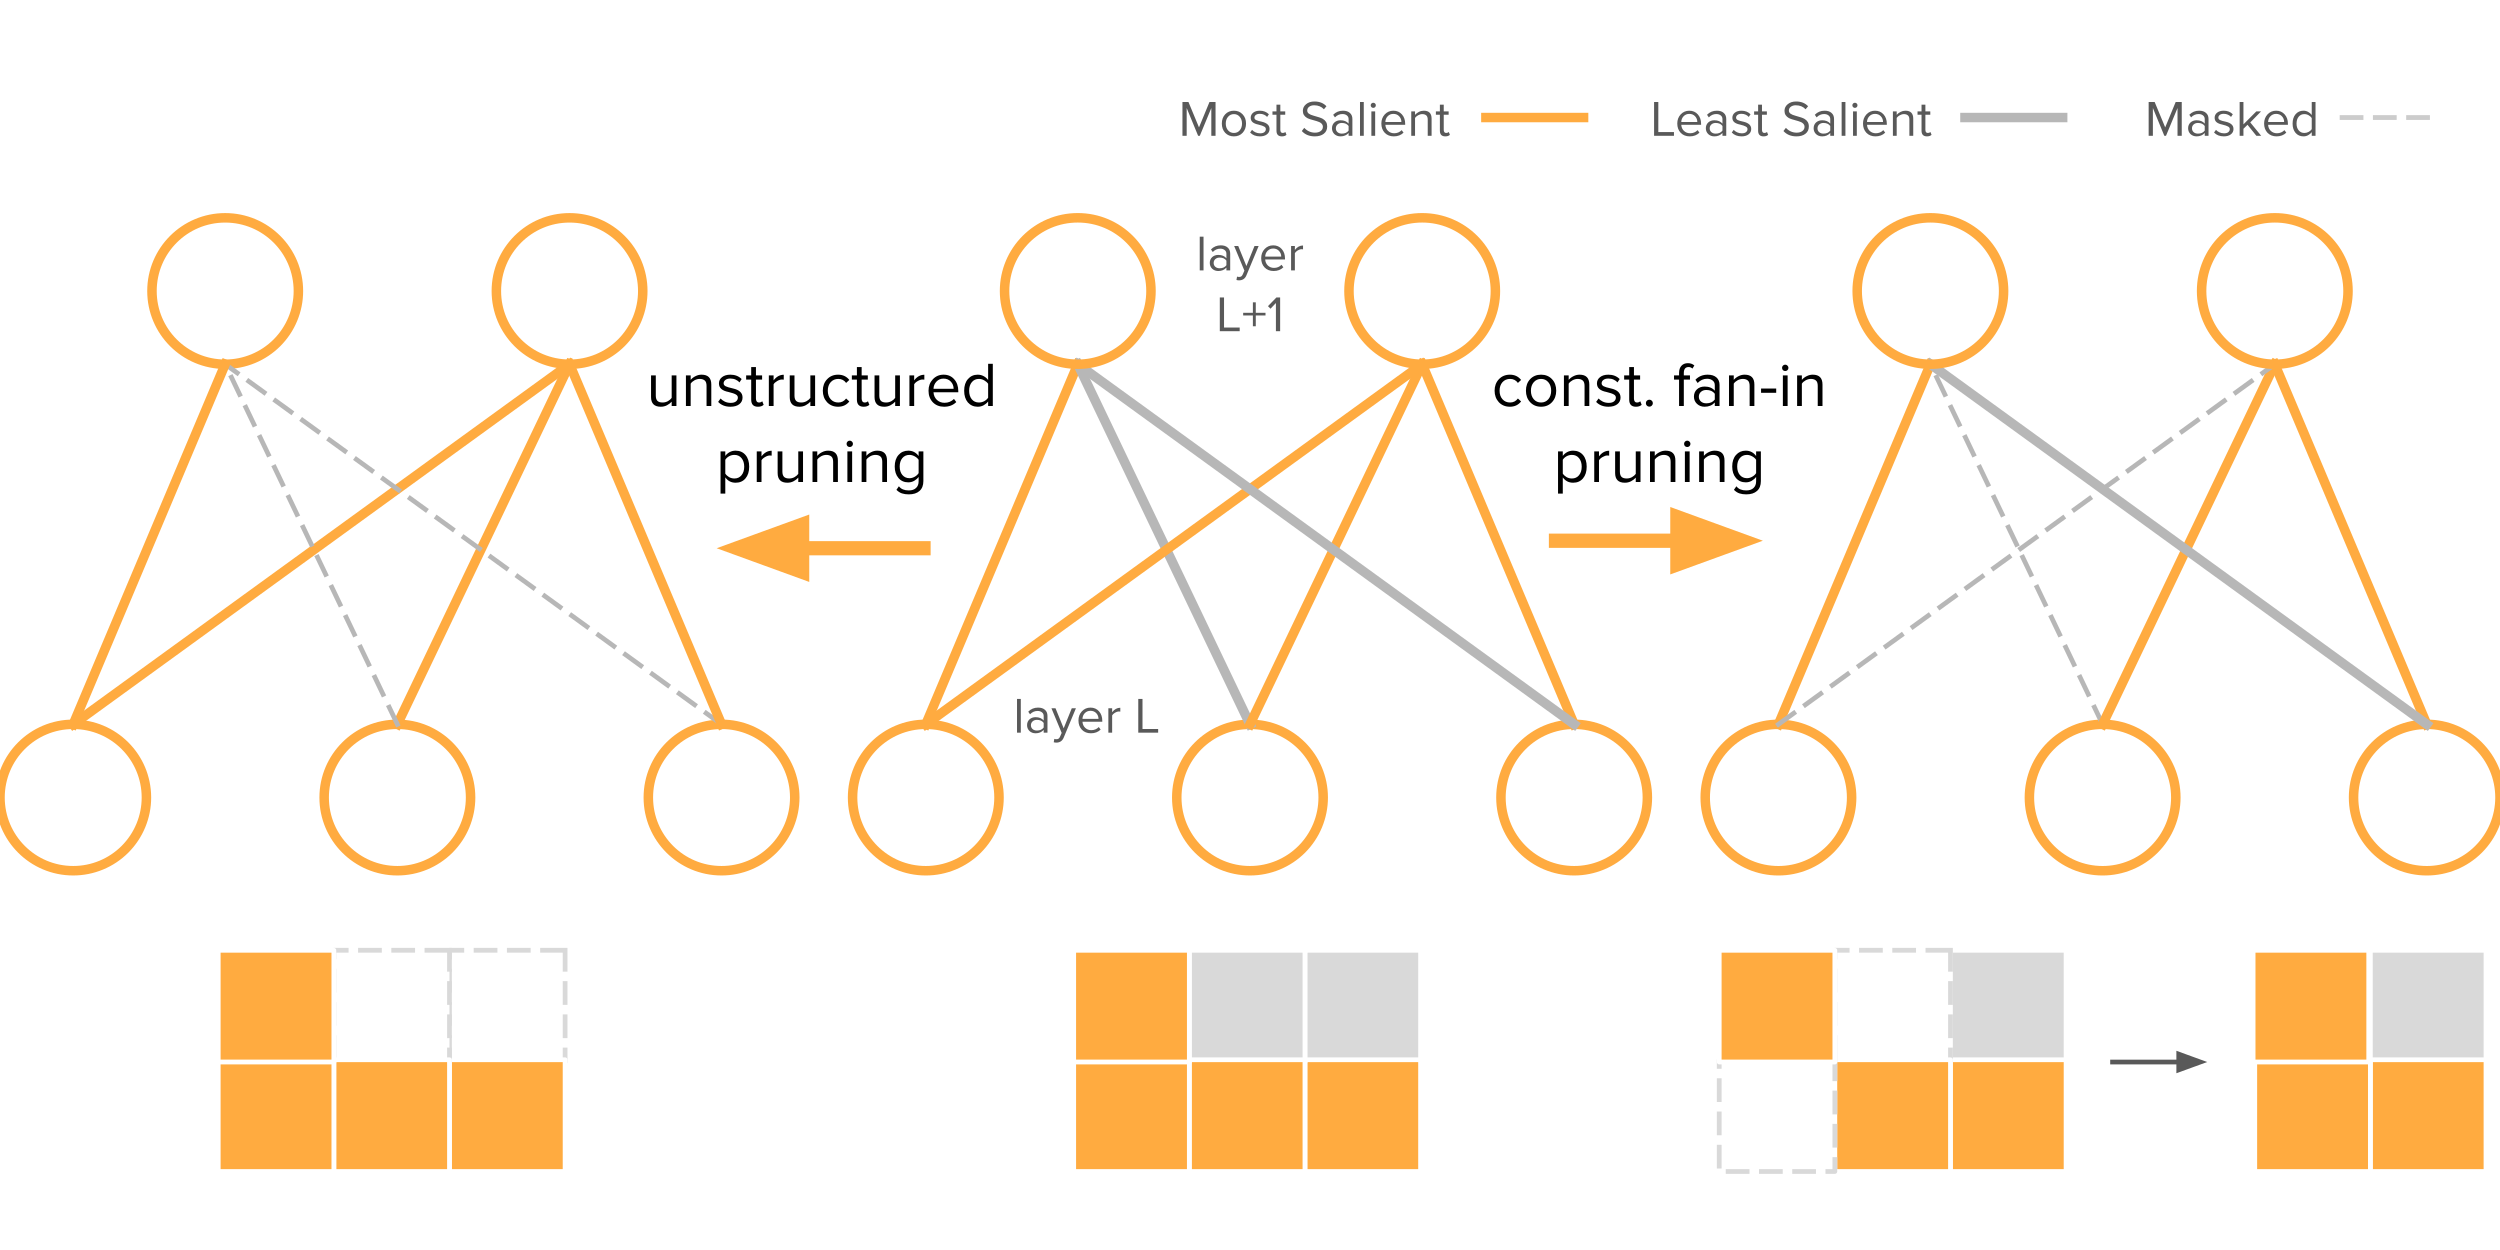<?xml version="1.0" encoding="utf-8"?>
<svg version="1.1" width="600" height="300" viewBox="214.458 144.312 526.411 230.146" fill="none" stroke="none" stroke-linecap="square" stroke-miterlimit="10" xmlns="http://www.w3.org/2000/svg">
  <rect x="214.458" y="144.312" width="526.411" height="230.146" fill="#808080" stroke="none"/>
  <clipPath id="g1faec474be9_0_363.0">
    <path d="M 0 0 L 960 0 L 960 540 L 0 540 L 0 0 Z" clip-rule="nonzero"/>
  </clipPath>
  <g>
    <rect x="0" y="0" width="1000%" height="1000%" fill="white" preserveAspectRatio="xMinYMin meet"/>
    <path fill="#ffffff" d="M 333.449 327.875 L 333.449 351.403 L 309.102 351.403 L 309.102 327.875 L 333.449 327.875 Z" fill-rule="evenodd" clip-path="url(#g1faec474be9_0_363.0)"/>
    <path stroke="#d9d9d9" stroke-width="1.0" stroke-linejoin="round" stroke-linecap="butt" stroke-dasharray="4.0,3.0" d="M 333.449 327.875 L 333.449 351.403 L 309.102 351.403 L 309.102 327.875 L 333.449 327.875 Z" fill-rule="evenodd" clip-path="url(#g1faec474be9_0_363.0)"/>
    <path fill="#ffab40" d="M 333.449 350.93 L 333.449 374.458 L 309.102 374.458 L 309.102 350.93 L 333.449 350.93 Z" fill-rule="evenodd" clip-path="url(#g1faec474be9_0_363.0)"/>
    <path stroke="#ffffff" stroke-width="1.0" stroke-linejoin="round" stroke-linecap="butt" d="M 333.449 350.93 L 333.449 374.458 L 309.102 374.458 L 309.102 350.93 L 333.449 350.93 Z" fill-rule="evenodd" clip-path="url(#g1faec474be9_0_363.0)"/>
    <path fill="#ffffff" d="M 309.102 327.875 L 309.102 351.403 L 284.756 351.403 L 284.756 327.875 L 309.102 327.875 Z" fill-rule="evenodd" clip-path="url(#g1faec474be9_0_363.0)"/>
    <path stroke="#d9d9d9" stroke-width="1.0" stroke-linejoin="round" stroke-linecap="butt" stroke-dasharray="4.0,3.0" d="M 309.102 327.875 L 309.102 351.403 L 284.756 351.403 L 284.756 327.875 L 309.102 327.875 Z" fill-rule="evenodd" clip-path="url(#g1faec474be9_0_363.0)"/>
    <path fill="#ffab40" d="M 309.102 350.93 L 309.102 374.458 L 284.756 374.458 L 284.756 350.93 L 309.102 350.93 Z" fill-rule="evenodd" clip-path="url(#g1faec474be9_0_363.0)"/>
    <path stroke="#ffffff" stroke-width="1.0" stroke-linejoin="round" stroke-linecap="butt" d="M 309.102 350.93 L 309.102 374.458 L 284.756 374.458 L 284.756 350.93 L 309.102 350.93 Z" fill-rule="evenodd" clip-path="url(#g1faec474be9_0_363.0)"/>
    <path fill="#ffab40" d="M 284.756 350.93 L 284.756 374.458 L 260.409 374.458 L 260.409 350.93 L 284.756 350.93 Z" fill-rule="evenodd" clip-path="url(#g1faec474be9_0_363.0)"/>
    <path stroke="#ffffff" stroke-width="1.0" stroke-linejoin="round" stroke-linecap="butt" d="M 284.756 350.93 L 284.756 374.458 L 260.409 374.458 L 260.409 350.93 L 284.756 350.93 Z" fill-rule="evenodd" clip-path="url(#g1faec474be9_0_363.0)"/>
    <path fill="#ffab40" d="M 284.756 327.875 L 284.756 351.403 L 260.409 351.403 L 260.409 327.875 L 284.756 327.875 Z" fill-rule="evenodd" clip-path="url(#g1faec474be9_0_363.0)"/>
    <path stroke="#ffffff" stroke-width="1.0" stroke-linejoin="round" stroke-linecap="butt" d="M 284.756 327.875 L 284.756 351.403 L 260.409 351.403 L 260.409 327.875 L 284.756 327.875 Z" fill-rule="evenodd" clip-path="url(#g1faec474be9_0_363.0)"/>
    <path fill="#000000" fill-opacity="0.0" d="M 462.243 295.713 C 462.243 304.227 469.146 311.129 477.66 311.129 C 481.748 311.129 485.67 309.505 488.561 306.614 C 491.452 303.723 493.076 299.802 493.076 295.713 C 493.076 287.199 486.174 280.297 477.66 280.297 C 469.146 280.297 462.243 287.199 462.243 295.713 Z" fill-rule="evenodd" clip-path="url(#g1faec474be9_0_363.0)"/>
    <path stroke="#ffab40" stroke-width="2.0" stroke-linejoin="round" stroke-linecap="butt" d="M 462.243 295.713 C 462.243 304.227 469.146 311.129 477.66 311.129 C 481.748 311.129 485.67 309.505 488.561 306.614 C 491.452 303.723 493.076 299.802 493.076 295.713 C 493.076 287.199 486.174 280.297 477.66 280.297 C 469.146 280.297 462.243 287.199 462.243 295.713 Z" fill-rule="evenodd" clip-path="url(#g1faec474be9_0_363.0)"/>
    <path fill="#000000" fill-opacity="0.0" d="M 530.504 295.713 C 530.504 304.227 537.406 311.129 545.92 311.129 C 550.009 311.129 553.93 309.505 556.821 306.614 C 559.712 303.723 561.336 299.802 561.336 295.713 C 561.336 287.199 554.434 280.297 545.92 280.297 C 537.406 280.297 530.504 287.199 530.504 295.713 Z" fill-rule="evenodd" clip-path="url(#g1faec474be9_0_363.0)"/>
    <path stroke="#ffab40" stroke-width="2.0" stroke-linejoin="round" stroke-linecap="butt" d="M 530.504 295.713 C 530.504 304.227 537.406 311.129 545.92 311.129 C 550.009 311.129 553.93 309.505 556.821 306.614 C 559.712 303.723 561.336 299.802 561.336 295.713 C 561.336 287.199 554.434 280.297 545.92 280.297 C 537.406 280.297 530.504 287.199 530.504 295.713 Z" fill-rule="evenodd" clip-path="url(#g1faec474be9_0_363.0)"/>
    <path fill="#000000" fill-opacity="0.0" d="M 393.983 295.713 C 393.983 304.227 400.885 311.129 409.399 311.129 C 413.488 311.129 417.409 309.505 420.3 306.614 C 423.191 303.723 424.816 299.802 424.816 295.713 C 424.816 287.199 417.913 280.297 409.399 280.297 C 400.885 280.297 393.983 287.199 393.983 295.713 Z" fill-rule="evenodd" clip-path="url(#g1faec474be9_0_363.0)"/>
    <path stroke="#ffab40" stroke-width="2.0" stroke-linejoin="round" stroke-linecap="butt" d="M 393.983 295.713 C 393.983 304.227 400.885 311.129 409.399 311.129 C 413.488 311.129 417.409 309.505 420.3 306.614 C 423.191 303.723 424.816 299.802 424.816 295.713 C 424.816 287.199 417.913 280.297 409.399 280.297 C 400.885 280.297 393.983 287.199 393.983 295.713 Z" fill-rule="evenodd" clip-path="url(#g1faec474be9_0_363.0)"/>
    <path fill="#000000" fill-opacity="0.0" d="M 409.399 280.297 L 441.405 204.465" fill-rule="evenodd" clip-path="url(#g1faec474be9_0_363.0)"/>
    <path stroke="#ffab40" stroke-width="2.0" stroke-linejoin="round" stroke-linecap="butt" d="M 409.399 280.297 L 441.405 204.465" fill-rule="evenodd" clip-path="url(#g1faec474be9_0_363.0)"/>
    <path fill="#000000" fill-opacity="0.0" d="M 545.92 280.297 L 513.915 204.465" fill-rule="evenodd" clip-path="url(#g1faec474be9_0_363.0)"/>
    <path stroke="#ffab40" stroke-width="2.0" stroke-linejoin="round" stroke-linecap="butt" d="M 545.92 280.297 L 513.915 204.465" fill-rule="evenodd" clip-path="url(#g1faec474be9_0_363.0)"/>
    <path fill="#000000" fill-opacity="0.0" fill-rule="evenodd" clip-path="url(#g1faec474be9_0_363.0)"/>
    <path stroke="#000000" stroke-width="1.0" stroke-linejoin="round" stroke-linecap="butt" fill-rule="evenodd" clip-path="url(#g1faec474be9_0_363.0)"/>
    <path fill="#000000" fill-opacity="0.0" fill-rule="evenodd" clip-path="url(#g1faec474be9_0_363.0)"/>
    <path stroke="#000000" stroke-width="1.0" stroke-linejoin="round" stroke-linecap="butt" fill-rule="evenodd" clip-path="url(#g1faec474be9_0_363.0)"/>
    <path fill="#000000" fill-opacity="0.0" d="M 477.66 280.297 L 441.4 204.465" fill-rule="evenodd" clip-path="url(#g1faec474be9_0_363.0)"/>
    <path stroke="#b7b7b7" stroke-width="2.0" stroke-linejoin="round" stroke-linecap="butt" d="M 477.66 280.297 L 441.4 204.465" fill-rule="evenodd" clip-path="url(#g1faec474be9_0_363.0)"/>
    <path fill="#000000" fill-opacity="0.0" d="M 477.66 280.297 L 513.92 204.465" fill-rule="evenodd" clip-path="url(#g1faec474be9_0_363.0)"/>
    <path stroke="#ffab40" stroke-width="2.0" stroke-linejoin="round" stroke-linecap="butt" d="M 477.66 280.297 L 513.92 204.465" fill-rule="evenodd" clip-path="url(#g1faec474be9_0_363.0)"/>
    <path fill="#000000" fill-opacity="0.0" d="M 409.399 280.297 L 513.924 204.465" fill-rule="evenodd" clip-path="url(#g1faec474be9_0_363.0)"/>
    <path stroke="#ffab40" stroke-width="2.0" stroke-linejoin="round" stroke-linecap="butt" d="M 409.399 280.297 L 513.924 204.465" fill-rule="evenodd" clip-path="url(#g1faec474be9_0_363.0)"/>
    <path fill="#000000" fill-opacity="0.0" d="M 545.92 280.297 L 441.395 204.465" fill-rule="evenodd" clip-path="url(#g1faec474be9_0_363.0)"/>
    <path stroke="#b7b7b7" stroke-width="2.0" stroke-linejoin="round" stroke-linecap="butt" d="M 545.92 280.297 L 441.395 204.465" fill-rule="evenodd" clip-path="url(#g1faec474be9_0_363.0)"/>
    <path fill="#000000" fill-opacity="0.0" d="M 498.504 189.059 C 498.504 197.574 505.406 204.476 513.92 204.476 C 518.009 204.476 521.93 202.851 524.821 199.96 C 527.712 197.069 529.336 193.148 529.336 189.059 C 529.336 180.545 522.434 173.643 513.92 173.643 C 505.406 173.643 498.504 180.545 498.504 189.059 Z" fill-rule="evenodd" clip-path="url(#g1faec474be9_0_363.0)"/>
    <path stroke="#ffab40" stroke-width="2.0" stroke-linejoin="round" stroke-linecap="butt" d="M 498.504 189.059 C 498.504 197.574 505.406 204.476 513.92 204.476 C 518.009 204.476 521.93 202.851 524.821 199.96 C 527.712 197.069 529.336 193.148 529.336 189.059 C 529.336 180.545 522.434 173.643 513.92 173.643 C 505.406 173.643 498.504 180.545 498.504 189.059 Z" fill-rule="evenodd" clip-path="url(#g1faec474be9_0_363.0)"/>
    <path fill="#000000" fill-opacity="0.0" d="M 425.983 189.059 C 425.983 197.574 432.885 204.476 441.399 204.476 C 445.488 204.476 449.409 202.851 452.3 199.96 C 455.191 197.069 456.816 193.148 456.816 189.059 C 456.816 180.545 449.913 173.643 441.399 173.643 C 432.885 173.643 425.983 180.545 425.983 189.059 Z" fill-rule="evenodd" clip-path="url(#g1faec474be9_0_363.0)"/>
    <path stroke="#ffab40" stroke-width="2.0" stroke-linejoin="round" stroke-linecap="butt" d="M 425.983 189.059 C 425.983 197.574 432.885 204.476 441.399 204.476 C 445.488 204.476 449.409 202.851 452.3 199.96 C 455.191 197.069 456.816 193.148 456.816 189.059 C 456.816 180.545 449.913 173.643 441.399 173.643 C 432.885 173.643 425.983 180.545 425.983 189.059 Z" fill-rule="evenodd" clip-path="url(#g1faec474be9_0_363.0)"/>
    <path fill="#000000" fill-opacity="0.0" d="M 282.715 295.711 C 282.715 304.225 289.617 311.127 298.131 311.127 C 302.22 311.127 306.141 309.503 309.032 306.612 C 311.923 303.721 313.547 299.8 313.547 295.711 C 313.547 287.197 306.645 280.296 298.131 280.296 C 289.617 280.296 282.715 287.197 282.715 295.711 Z" fill-rule="evenodd" clip-path="url(#g1faec474be9_0_363.0)"/>
    <path stroke="#ffab40" stroke-width="2.0" stroke-linejoin="round" stroke-linecap="butt" d="M 282.715 295.711 C 282.715 304.225 289.617 311.127 298.131 311.127 C 302.22 311.127 306.141 309.503 309.032 306.612 C 311.923 303.721 313.547 299.8 313.547 295.711 C 313.547 287.197 306.645 280.296 298.131 280.296 C 289.617 280.296 282.715 287.197 282.715 295.711 Z" fill-rule="evenodd" clip-path="url(#g1faec474be9_0_363.0)"/>
    <path fill="#000000" fill-opacity="0.0" d="M 350.973 295.711 C 350.973 304.225 357.875 311.127 366.389 311.127 C 370.477 311.127 374.398 309.503 377.289 306.612 C 380.18 303.721 381.804 299.8 381.804 295.711 C 381.804 287.197 374.903 280.296 366.389 280.296 C 357.875 280.296 350.973 287.197 350.973 295.711 Z" fill-rule="evenodd" clip-path="url(#g1faec474be9_0_363.0)"/>
    <path stroke="#ffab40" stroke-width="2.0" stroke-linejoin="round" stroke-linecap="butt" d="M 350.973 295.711 C 350.973 304.225 357.875 311.127 366.389 311.127 C 370.477 311.127 374.398 309.503 377.289 306.612 C 380.18 303.721 381.804 299.8 381.804 295.711 C 381.804 287.197 374.903 280.296 366.389 280.296 C 357.875 280.296 350.973 287.197 350.973 295.711 Z" fill-rule="evenodd" clip-path="url(#g1faec474be9_0_363.0)"/>
    <path fill="#000000" fill-opacity="0.0" d="M 214.458 295.711 C 214.458 304.225 221.36 311.127 229.873 311.127 C 233.962 311.127 237.883 309.503 240.774 306.612 C 243.665 303.721 245.289 299.8 245.289 295.711 C 245.289 287.197 238.387 280.296 229.873 280.296 C 221.36 280.296 214.458 287.197 214.458 295.711 Z" fill-rule="evenodd" clip-path="url(#g1faec474be9_0_363.0)"/>
    <path stroke="#ffab40" stroke-width="2.0" stroke-linejoin="round" stroke-linecap="butt" d="M 214.458 295.711 C 214.458 304.225 221.36 311.127 229.873 311.127 C 233.962 311.127 237.883 309.503 240.774 306.612 C 243.665 303.721 245.289 299.8 245.289 295.711 C 245.289 287.197 238.387 280.296 229.873 280.296 C 221.36 280.296 214.458 287.197 214.458 295.711 Z" fill-rule="evenodd" clip-path="url(#g1faec474be9_0_363.0)"/>
    <path fill="#000000" fill-opacity="0.0" fill-rule="evenodd" clip-path="url(#g1faec474be9_0_363.0)"/>
    <path stroke="#000000" stroke-width="1.0" stroke-linejoin="round" stroke-linecap="butt" fill-rule="evenodd" clip-path="url(#g1faec474be9_0_363.0)"/>
    <path fill="#000000" fill-opacity="0.0" fill-rule="evenodd" clip-path="url(#g1faec474be9_0_363.0)"/>
    <path stroke="#000000" stroke-width="1.0" stroke-linejoin="round" stroke-linecap="butt" fill-rule="evenodd" clip-path="url(#g1faec474be9_0_363.0)"/>
    <path fill="#000000" fill-opacity="0.0" d="M 298.131 280.296 L 334.389 204.467" fill-rule="evenodd" clip-path="url(#g1faec474be9_0_363.0)"/>
    <path stroke="#ffab40" stroke-width="2.0" stroke-linejoin="round" stroke-linecap="butt" d="M 298.131 280.296 L 334.389 204.467" fill-rule="evenodd" clip-path="url(#g1faec474be9_0_363.0)"/>
    <path fill="#000000" fill-opacity="0.0" d="M 229.873 280.296 L 334.394 204.467" fill-rule="evenodd" clip-path="url(#g1faec474be9_0_363.0)"/>
    <path stroke="#ffab40" stroke-width="2.0" stroke-linejoin="round" stroke-linecap="butt" d="M 229.873 280.296 L 334.394 204.467" fill-rule="evenodd" clip-path="url(#g1faec474be9_0_363.0)"/>
    <path fill="#000000" fill-opacity="0.0" d="M 318.973 189.063 C 318.973 197.577 325.875 204.479 334.389 204.479 C 338.477 204.479 342.398 202.855 345.289 199.964 C 348.18 197.073 349.804 193.152 349.804 189.063 C 349.804 180.549 342.903 173.648 334.389 173.648 C 325.875 173.648 318.973 180.549 318.973 189.063 Z" fill-rule="evenodd" clip-path="url(#g1faec474be9_0_363.0)"/>
    <path stroke="#ffab40" stroke-width="2.0" stroke-linejoin="round" stroke-linecap="butt" d="M 318.973 189.063 C 318.973 197.577 325.875 204.479 334.389 204.479 C 338.477 204.479 342.398 202.855 345.289 199.964 C 348.18 197.073 349.804 193.152 349.804 189.063 C 349.804 180.549 342.903 173.648 334.389 173.648 C 325.875 173.648 318.973 180.549 318.973 189.063 Z" fill-rule="evenodd" clip-path="url(#g1faec474be9_0_363.0)"/>
    <path fill="#000000" fill-opacity="0.0" d="M 246.458 189.063 C 246.458 197.577 253.36 204.479 261.873 204.479 C 265.962 204.479 269.883 202.855 272.774 199.964 C 275.665 197.073 277.289 193.152 277.289 189.063 C 277.289 180.549 270.387 173.648 261.873 173.648 C 253.36 173.648 246.458 180.549 246.458 189.063 Z" fill-rule="evenodd" clip-path="url(#g1faec474be9_0_363.0)"/>
    <path stroke="#ffab40" stroke-width="2.0" stroke-linejoin="round" stroke-linecap="butt" d="M 246.458 189.063 C 246.458 197.577 253.36 204.479 261.873 204.479 C 265.962 204.479 269.883 202.855 272.774 199.964 C 275.665 197.073 277.289 193.152 277.289 189.063 C 277.289 180.549 270.387 173.648 261.873 173.648 C 253.36 173.648 246.458 180.549 246.458 189.063 Z" fill-rule="evenodd" clip-path="url(#g1faec474be9_0_363.0)"/>
    <path fill="#000000" fill-opacity="0.0" d="M 298.131 280.296 L 261.873 204.467" fill-rule="evenodd" clip-path="url(#g1faec474be9_0_363.0)"/>
    <path stroke="#b7b7b7" stroke-width="1.0" stroke-linejoin="round" stroke-linecap="butt" stroke-dasharray="4.0,3.0" d="M 298.131 280.296 L 261.873 204.467" fill-rule="evenodd" clip-path="url(#g1faec474be9_0_363.0)"/>
    <path fill="#000000" fill-opacity="0.0" d="M 366.389 280.296 L 261.868 204.467" fill-rule="evenodd" clip-path="url(#g1faec474be9_0_363.0)"/>
    <path stroke="#b7b7b7" stroke-width="1.0" stroke-linejoin="round" stroke-linecap="butt" stroke-dasharray="4.0,3.0" d="M 366.389 280.296 L 261.868 204.467" fill-rule="evenodd" clip-path="url(#g1faec474be9_0_363.0)"/>
    <path fill="#000000" fill-opacity="0.0" d="M 366.389 280.296 L 334.385 204.467" fill-rule="evenodd" clip-path="url(#g1faec474be9_0_363.0)"/>
    <path stroke="#ffab40" stroke-width="2.0" stroke-linejoin="round" stroke-linecap="butt" d="M 366.389 280.296 L 334.385 204.467" fill-rule="evenodd" clip-path="url(#g1faec474be9_0_363.0)"/>
    <path fill="#000000" fill-opacity="0.0" d="M 229.873 280.296 L 261.87 204.483" fill-rule="evenodd" clip-path="url(#g1faec474be9_0_363.0)"/>
    <path stroke="#ffab40" stroke-width="2.0" stroke-linejoin="round" stroke-linecap="butt" d="M 229.873 280.296 L 261.87 204.483" fill-rule="evenodd" clip-path="url(#g1faec474be9_0_363.0)"/>
    <path fill="#000000" fill-opacity="0.0" d="M 558.417 144.312 L 624.748 144.312 L 624.748 160.753 L 558.417 160.753 L 558.417 144.312 Z" fill-rule="evenodd" clip-path="url(#g1faec474be9_0_363.0)"/>
    <path fill="#595959" d="M 562.749 156.373 L 562.749 149.263 L 563.64 149.263 L 563.64 155.592 L 566.937 155.592 L 566.937 156.373 L 562.749 156.373 Z M 570.257 156.498 C 569.475 156.498 568.84 156.248 568.35 155.748 C 567.871 155.237 567.632 154.586 567.632 153.795 C 567.632 153.034 567.871 152.394 568.35 151.873 C 568.84 151.352 569.444 151.092 570.163 151.092 C 570.903 151.092 571.501 151.352 571.96 151.873 C 572.418 152.383 572.647 153.045 572.647 153.857 L 572.647 154.06 L 568.475 154.06 C 568.507 154.581 568.694 155.008 569.038 155.342 C 569.392 155.675 569.824 155.842 570.335 155.842 C 570.96 155.842 571.486 155.623 571.913 155.185 L 572.304 155.717 C 571.772 156.237 571.09 156.498 570.257 156.498 Z M 571.85 153.467 C 571.85 152.998 571.694 152.597 571.382 152.263 C 571.069 151.93 570.663 151.763 570.163 151.763 C 569.684 151.763 569.283 151.93 568.96 152.263 C 568.647 152.597 568.486 152.998 568.475 153.467 L 571.85 153.467 Z M 577.147 156.373 L 577.147 155.779 C 576.72 156.258 576.152 156.498 575.444 156.498 C 574.923 156.498 574.491 156.336 574.147 156.013 C 573.814 155.68 573.647 155.274 573.647 154.795 C 573.647 154.295 573.814 153.888 574.147 153.576 C 574.491 153.263 574.923 153.107 575.444 153.107 C 576.183 153.107 576.751 153.342 577.147 153.81 L 577.147 152.873 C 577.147 152.529 577.022 152.263 576.772 152.076 C 576.532 151.888 576.225 151.795 575.85 151.795 C 575.246 151.795 574.72 152.029 574.272 152.498 L 573.897 151.951 C 574.449 151.378 575.136 151.092 575.959 151.092 C 576.584 151.092 577.069 151.248 577.412 151.56 C 577.767 151.862 577.944 152.289 577.944 152.842 L 577.944 156.373 L 577.147 156.373 Z M 575.725 155.92 C 576.36 155.92 576.834 155.706 577.147 155.279 L 577.147 154.31 C 576.834 153.883 576.36 153.67 575.725 153.67 C 575.35 153.67 575.043 153.779 574.803 153.998 C 574.574 154.206 574.459 154.477 574.459 154.81 C 574.459 155.133 574.574 155.399 574.803 155.607 C 575.043 155.816 575.35 155.92 575.725 155.92 Z M 581.169 156.498 C 580.304 156.498 579.617 156.227 579.107 155.685 L 579.513 155.123 C 579.679 155.321 579.914 155.493 580.216 155.638 C 580.518 155.784 580.851 155.857 581.216 155.857 C 581.612 155.857 581.909 155.774 582.107 155.607 C 582.315 155.441 582.419 155.227 582.419 154.967 C 582.419 154.737 582.304 154.56 582.075 154.435 C 581.857 154.3 581.445 154.159 580.841 154.013 C 580.32 153.909 579.919 153.743 579.638 153.513 C 579.367 153.284 579.232 152.972 579.232 152.576 C 579.232 152.149 579.403 151.795 579.747 151.513 C 580.101 151.232 580.57 151.092 581.153 151.092 C 581.924 151.092 582.56 151.342 583.06 151.842 L 582.685 152.404 C 582.528 152.217 582.315 152.06 582.044 151.935 C 581.784 151.81 581.487 151.748 581.153 151.748 C 580.799 151.748 580.518 151.826 580.31 151.982 C 580.112 152.138 580.013 152.331 580.013 152.56 C 580.013 152.769 580.127 152.935 580.357 153.06 C 580.586 153.175 581.002 153.295 581.607 153.42 C 582.127 153.545 582.523 153.732 582.794 153.982 C 583.065 154.222 583.2 154.545 583.2 154.951 C 583.2 155.42 583.013 155.795 582.638 156.076 C 582.273 156.357 581.784 156.498 581.169 156.498 Z M 585.796 156.498 C 585.036 156.498 584.655 156.097 584.655 155.295 L 584.655 151.935 L 583.812 151.935 L 583.812 151.232 L 584.655 151.232 L 584.655 149.826 L 585.468 149.826 L 585.468 151.232 L 586.499 151.232 L 586.499 151.935 L 585.468 151.935 L 585.468 155.123 C 585.468 155.321 585.51 155.482 585.593 155.607 C 585.676 155.722 585.807 155.779 585.984 155.779 C 586.202 155.779 586.385 155.711 586.53 155.576 L 586.765 156.17 C 586.546 156.388 586.223 156.498 585.796 156.498 Z M 592.725 156.498 C 591.579 156.498 590.668 156.123 589.991 155.373 L 590.506 154.701 C 590.798 155.024 591.137 155.274 591.522 155.451 C 591.918 155.628 592.329 155.717 592.756 155.717 C 593.267 155.717 593.673 155.602 593.975 155.373 C 594.277 155.144 594.428 154.847 594.428 154.482 C 594.428 153.92 593.986 153.519 593.1 153.279 C 592.059 153.008 591.392 152.789 591.1 152.623 C 590.819 152.456 590.6 152.253 590.444 152.013 C 590.288 151.763 590.21 151.467 590.21 151.123 C 590.21 150.56 590.439 150.092 590.897 149.717 C 591.355 149.342 591.939 149.154 592.647 149.154 C 593.72 149.154 594.564 149.487 595.178 150.154 L 594.647 150.795 C 594.137 150.232 593.449 149.951 592.585 149.951 C 592.158 149.951 591.809 150.055 591.538 150.263 C 591.267 150.461 591.131 150.732 591.131 151.076 C 591.131 151.326 591.246 151.539 591.475 151.717 C 591.704 151.883 592.033 152.024 592.46 152.138 C 593.47 152.409 594.121 152.633 594.413 152.81 C 594.715 152.987 594.944 153.206 595.1 153.467 C 595.256 153.727 595.335 154.045 595.335 154.42 C 595.335 155.066 595.095 155.576 594.616 155.951 C 594.147 156.316 593.517 156.498 592.725 156.498 Z M 599.845 156.373 L 599.845 155.779 C 599.418 156.258 598.85 156.498 598.142 156.498 C 597.621 156.498 597.189 156.336 596.845 156.013 C 596.512 155.68 596.345 155.274 596.345 154.795 C 596.345 154.295 596.512 153.888 596.845 153.576 C 597.189 153.263 597.621 153.107 598.142 153.107 C 598.881 153.107 599.449 153.342 599.845 153.81 L 599.845 152.873 C 599.845 152.529 599.72 152.263 599.47 152.076 C 599.23 151.888 598.923 151.795 598.548 151.795 C 597.944 151.795 597.418 152.029 596.97 152.498 L 596.595 151.951 C 597.147 151.378 597.834 151.092 598.657 151.092 C 599.282 151.092 599.767 151.248 600.11 151.56 C 600.465 151.862 600.642 152.289 600.642 152.842 L 600.642 156.373 L 599.845 156.373 Z M 598.423 155.92 C 599.058 155.92 599.532 155.706 599.845 155.279 L 599.845 154.31 C 599.532 153.883 599.058 153.67 598.423 153.67 C 598.048 153.67 597.741 153.779 597.501 153.998 C 597.272 154.206 597.157 154.477 597.157 154.81 C 597.157 155.133 597.272 155.399 597.501 155.607 C 597.741 155.816 598.048 155.92 598.423 155.92 Z M 602.242 156.373 L 602.242 149.263 L 603.039 149.263 L 603.039 156.373 L 602.242 156.373 Z M 605.03 150.498 C 604.895 150.498 604.77 150.446 604.655 150.342 C 604.551 150.237 604.499 150.107 604.499 149.951 C 604.499 149.805 604.551 149.68 604.655 149.576 C 604.77 149.472 604.895 149.42 605.03 149.42 C 605.187 149.42 605.317 149.472 605.421 149.576 C 605.525 149.68 605.577 149.805 605.577 149.951 C 605.577 150.107 605.525 150.237 605.421 150.342 C 605.317 150.446 605.187 150.498 605.03 150.498 Z M 604.64 156.373 L 604.64 151.232 L 605.437 151.232 L 605.437 156.373 L 604.64 156.373 Z M 609.365 156.498 C 608.584 156.498 607.949 156.248 607.459 155.748 C 606.98 155.237 606.74 154.586 606.74 153.795 C 606.74 153.034 606.98 152.394 607.459 151.873 C 607.949 151.352 608.553 151.092 609.272 151.092 C 610.011 151.092 610.61 151.352 611.069 151.873 C 611.527 152.383 611.756 153.045 611.756 153.857 L 611.756 154.06 L 607.584 154.06 C 607.615 154.581 607.803 155.008 608.147 155.342 C 608.501 155.675 608.933 155.842 609.444 155.842 C 610.069 155.842 610.595 155.623 611.022 155.185 L 611.412 155.717 C 610.881 156.237 610.199 156.498 609.365 156.498 Z M 610.959 153.467 C 610.959 152.998 610.803 152.597 610.49 152.263 C 610.178 151.93 609.772 151.763 609.272 151.763 C 608.793 151.763 608.392 151.93 608.069 152.263 C 607.756 152.597 607.595 152.998 607.584 153.467 L 610.959 153.467 Z M 616.506 156.373 L 616.506 152.998 C 616.506 152.55 616.402 152.243 616.193 152.076 C 615.985 151.899 615.709 151.81 615.365 151.81 C 615.063 151.81 614.766 151.894 614.474 152.06 C 614.193 152.217 613.98 152.399 613.834 152.607 L 613.834 156.373 L 613.037 156.373 L 613.037 151.232 L 613.834 151.232 L 613.834 151.967 C 614.053 151.717 614.323 151.508 614.646 151.342 C 614.98 151.175 615.323 151.092 615.678 151.092 C 616.771 151.092 617.318 151.649 617.318 152.763 L 617.318 156.373 L 616.506 156.373 Z M 620.205 156.498 C 619.445 156.498 619.065 156.097 619.065 155.295 L 619.065 151.935 L 618.221 151.935 L 618.221 151.232 L 619.065 151.232 L 619.065 149.826 L 619.877 149.826 L 619.877 151.232 L 620.909 151.232 L 620.909 151.935 L 619.877 151.935 L 619.877 155.123 C 619.877 155.321 619.919 155.482 620.002 155.607 C 620.086 155.722 620.216 155.779 620.393 155.779 C 620.612 155.779 620.794 155.711 620.94 155.576 L 621.174 156.17 C 620.955 156.388 620.633 156.498 620.205 156.498 Z" fill-rule="nonzero" clip-path="url(#g1faec474be9_0_363.0)"/>
    <path fill="#000000" fill-opacity="0.0" d="M 628.211 152.533 L 648.778 152.533" fill-rule="evenodd" clip-path="url(#g1faec474be9_0_363.0)"/>
    <path stroke="#b7b7b7" stroke-width="2.0" stroke-linejoin="round" stroke-linecap="butt" d="M 628.211 152.533 L 648.778 152.533" fill-rule="evenodd" clip-path="url(#g1faec474be9_0_363.0)"/>
    <path fill="#000000" fill-opacity="0.0" d="M 461.266 144.312 L 521.172 144.312 L 521.172 160.753 L 461.266 160.753 L 461.266 144.312 Z" fill-rule="evenodd" clip-path="url(#g1faec474be9_0_363.0)"/>
    <path fill="#595959" d="M 469.518 156.373 L 469.518 150.529 L 467.097 156.373 L 466.737 156.373 L 464.331 150.529 L 464.331 156.373 L 463.44 156.373 L 463.44 149.263 L 464.706 149.263 L 466.925 154.607 L 469.128 149.263 L 470.409 149.263 L 470.409 156.373 L 469.518 156.373 Z M 474.28 156.498 C 473.53 156.498 472.915 156.248 472.436 155.748 C 471.968 155.237 471.733 154.586 471.733 153.795 C 471.733 153.003 471.968 152.357 472.436 151.857 C 472.915 151.347 473.53 151.092 474.28 151.092 C 475.03 151.092 475.639 151.347 476.108 151.857 C 476.587 152.357 476.827 153.003 476.827 153.795 C 476.827 154.586 476.587 155.237 476.108 155.748 C 475.639 156.248 475.03 156.498 474.28 156.498 Z M 474.28 155.779 C 474.78 155.779 475.186 155.597 475.499 155.232 C 475.822 154.857 475.983 154.378 475.983 153.795 C 475.983 153.222 475.822 152.748 475.499 152.373 C 475.186 151.998 474.78 151.81 474.28 151.81 C 473.78 151.81 473.369 151.998 473.046 152.373 C 472.723 152.737 472.561 153.211 472.561 153.795 C 472.561 154.388 472.723 154.868 473.046 155.232 C 473.369 155.597 473.78 155.779 474.28 155.779 Z M 479.75 156.498 C 478.886 156.498 478.198 156.227 477.688 155.685 L 478.094 155.123 C 478.261 155.321 478.495 155.493 478.797 155.638 C 479.099 155.784 479.433 155.857 479.797 155.857 C 480.193 155.857 480.49 155.774 480.688 155.607 C 480.896 155.441 481 155.227 481 154.967 C 481 154.737 480.886 154.56 480.657 154.435 C 480.438 154.3 480.027 154.159 479.422 154.013 C 478.902 153.909 478.5 153.743 478.219 153.513 C 477.948 153.284 477.813 152.972 477.813 152.576 C 477.813 152.149 477.985 151.795 478.329 151.513 C 478.683 151.232 479.152 151.092 479.735 151.092 C 480.506 151.092 481.141 151.342 481.641 151.842 L 481.266 152.404 C 481.11 152.217 480.896 152.06 480.625 151.935 C 480.365 151.81 480.068 151.748 479.735 151.748 C 479.381 151.748 479.099 151.826 478.891 151.982 C 478.693 152.138 478.594 152.331 478.594 152.56 C 478.594 152.769 478.709 152.935 478.938 153.06 C 479.167 153.175 479.584 153.295 480.188 153.42 C 480.709 153.545 481.105 153.732 481.375 153.982 C 481.646 154.222 481.782 154.545 481.782 154.951 C 481.782 155.42 481.594 155.795 481.219 156.076 C 480.855 156.357 480.365 156.498 479.75 156.498 Z M 484.378 156.498 C 483.617 156.498 483.237 156.097 483.237 155.295 L 483.237 151.935 L 482.393 151.935 L 482.393 151.232 L 483.237 151.232 L 483.237 149.826 L 484.049 149.826 L 484.049 151.232 L 485.081 151.232 L 485.081 151.935 L 484.049 151.935 L 484.049 155.123 C 484.049 155.321 484.091 155.482 484.174 155.607 C 484.258 155.722 484.388 155.779 484.565 155.779 C 484.784 155.779 484.966 155.711 485.112 155.576 L 485.346 156.17 C 485.128 156.388 484.805 156.498 484.378 156.498 Z M 491.307 156.498 C 490.161 156.498 489.249 156.123 488.572 155.373 L 489.088 154.701 C 489.38 155.024 489.718 155.274 490.104 155.451 C 490.499 155.628 490.911 155.717 491.338 155.717 C 491.848 155.717 492.255 155.602 492.557 155.373 C 492.859 155.144 493.01 154.847 493.01 154.482 C 493.01 153.92 492.567 153.519 491.682 153.279 C 490.64 153.008 489.973 152.789 489.682 152.623 C 489.4 152.456 489.182 152.253 489.025 152.013 C 488.869 151.763 488.791 151.467 488.791 151.123 C 488.791 150.56 489.02 150.092 489.479 149.717 C 489.937 149.342 490.52 149.154 491.229 149.154 C 492.302 149.154 493.145 149.487 493.76 150.154 L 493.229 150.795 C 492.718 150.232 492.031 149.951 491.166 149.951 C 490.739 149.951 490.39 150.055 490.119 150.263 C 489.848 150.461 489.713 150.732 489.713 151.076 C 489.713 151.326 489.828 151.539 490.057 151.717 C 490.286 151.883 490.614 152.024 491.041 152.138 C 492.052 152.409 492.703 152.633 492.994 152.81 C 493.296 152.987 493.525 153.206 493.682 153.467 C 493.838 153.727 493.916 154.045 493.916 154.42 C 493.916 155.066 493.677 155.576 493.197 155.951 C 492.729 156.316 492.098 156.498 491.307 156.498 Z M 498.426 156.373 L 498.426 155.779 C 497.999 156.258 497.432 156.498 496.723 156.498 C 496.202 156.498 495.77 156.336 495.426 156.013 C 495.093 155.68 494.926 155.274 494.926 154.795 C 494.926 154.295 495.093 153.888 495.426 153.576 C 495.77 153.263 496.202 153.107 496.723 153.107 C 497.463 153.107 498.031 153.342 498.426 153.81 L 498.426 152.873 C 498.426 152.529 498.301 152.263 498.051 152.076 C 497.812 151.888 497.504 151.795 497.129 151.795 C 496.525 151.795 495.999 152.029 495.551 152.498 L 495.176 151.951 C 495.728 151.378 496.416 151.092 497.239 151.092 C 497.864 151.092 498.348 151.248 498.692 151.56 C 499.046 151.862 499.223 152.289 499.223 152.842 L 499.223 156.373 L 498.426 156.373 Z M 497.004 155.92 C 497.64 155.92 498.114 155.706 498.426 155.279 L 498.426 154.31 C 498.114 153.883 497.64 153.67 497.004 153.67 C 496.629 153.67 496.322 153.779 496.083 153.998 C 495.853 154.206 495.739 154.477 495.739 154.81 C 495.739 155.133 495.853 155.399 496.083 155.607 C 496.322 155.816 496.629 155.92 497.004 155.92 Z M 500.824 156.373 L 500.824 149.263 L 501.62 149.263 L 501.62 156.373 L 500.824 156.373 Z M 503.612 150.498 C 503.476 150.498 503.351 150.446 503.237 150.342 C 503.133 150.237 503.081 150.107 503.081 149.951 C 503.081 149.805 503.133 149.68 503.237 149.576 C 503.351 149.472 503.476 149.42 503.612 149.42 C 503.768 149.42 503.898 149.472 504.002 149.576 C 504.107 149.68 504.159 149.805 504.159 149.951 C 504.159 150.107 504.107 150.237 504.002 150.342 C 503.898 150.446 503.768 150.498 503.612 150.498 Z M 503.221 156.373 L 503.221 151.232 L 504.018 151.232 L 504.018 156.373 L 503.221 156.373 Z M 507.947 156.498 C 507.166 156.498 506.53 156.248 506.041 155.748 C 505.562 155.237 505.322 154.586 505.322 153.795 C 505.322 153.034 505.562 152.394 506.041 151.873 C 506.53 151.352 507.134 151.092 507.853 151.092 C 508.593 151.092 509.192 151.352 509.65 151.873 C 510.108 152.383 510.338 153.045 510.338 153.857 L 510.338 154.06 L 506.166 154.06 C 506.197 154.581 506.384 155.008 506.728 155.342 C 507.082 155.675 507.515 155.842 508.025 155.842 C 508.65 155.842 509.176 155.623 509.603 155.185 L 509.994 155.717 C 509.463 156.237 508.78 156.498 507.947 156.498 Z M 509.541 153.467 C 509.541 152.998 509.384 152.597 509.072 152.263 C 508.759 151.93 508.353 151.763 507.853 151.763 C 507.374 151.763 506.973 151.93 506.65 152.263 C 506.338 152.597 506.176 152.998 506.166 153.467 L 509.541 153.467 Z M 515.087 156.373 L 515.087 152.998 C 515.087 152.55 514.983 152.243 514.775 152.076 C 514.566 151.899 514.29 151.81 513.947 151.81 C 513.644 151.81 513.348 151.894 513.056 152.06 C 512.775 152.217 512.561 152.399 512.415 152.607 L 512.415 156.373 L 511.618 156.373 L 511.618 151.232 L 512.415 151.232 L 512.415 151.967 C 512.634 151.717 512.905 151.508 513.228 151.342 C 513.561 151.175 513.905 151.092 514.259 151.092 C 515.353 151.092 515.9 151.649 515.9 152.763 L 515.9 156.373 L 515.087 156.373 Z M 518.787 156.498 C 518.027 156.498 517.646 156.097 517.646 155.295 L 517.646 151.935 L 516.803 151.935 L 516.803 151.232 L 517.646 151.232 L 517.646 149.826 L 518.459 149.826 L 518.459 151.232 L 519.49 151.232 L 519.49 151.935 L 518.459 151.935 L 518.459 155.123 C 518.459 155.321 518.5 155.482 518.584 155.607 C 518.667 155.722 518.797 155.779 518.974 155.779 C 519.193 155.779 519.375 155.711 519.521 155.576 L 519.756 156.17 C 519.537 156.388 519.214 156.498 518.787 156.498 Z" fill-rule="nonzero" clip-path="url(#g1faec474be9_0_363.0)"/>
    <path fill="#000000" fill-opacity="0.0" d="M 527.335 152.533 L 547.902 152.533" fill-rule="evenodd" clip-path="url(#g1faec474be9_0_363.0)"/>
    <path stroke="#ffab40" stroke-width="2.0" stroke-linejoin="round" stroke-linecap="butt" d="M 527.335 152.533 L 547.902 152.533" fill-rule="evenodd" clip-path="url(#g1faec474be9_0_363.0)"/>
    <path fill="#000000" fill-opacity="0.0" d="M 654.49 144.312 L 714.395 144.312 L 714.395 160.753 L 654.49 160.753 L 654.49 144.312 Z" fill-rule="evenodd" clip-path="url(#g1faec474be9_0_363.0)"/>
    <path fill="#595959" d="M 672.966 156.372 L 672.966 150.529 L 670.544 156.372 L 670.185 156.372 L 667.779 150.529 L 667.779 156.372 L 666.888 156.372 L 666.888 149.263 L 668.154 149.263 L 670.373 154.607 L 672.576 149.263 L 673.857 149.263 L 673.857 156.372 L 672.966 156.372 Z M 678.697 156.372 L 678.697 155.779 C 678.27 156.258 677.702 156.497 676.994 156.497 C 676.473 156.497 676.04 156.336 675.697 156.013 C 675.363 155.68 675.197 155.273 675.197 154.794 C 675.197 154.294 675.363 153.888 675.697 153.575 C 676.04 153.263 676.473 153.107 676.994 153.107 C 677.733 153.107 678.301 153.341 678.697 153.81 L 678.697 152.872 C 678.697 152.529 678.572 152.263 678.322 152.075 C 678.082 151.888 677.775 151.794 677.4 151.794 C 676.796 151.794 676.27 152.029 675.822 152.497 L 675.447 151.95 C 675.999 151.378 676.686 151.091 677.509 151.091 C 678.134 151.091 678.619 151.247 678.962 151.56 C 679.316 151.862 679.494 152.289 679.494 152.841 L 679.494 156.372 L 678.697 156.372 Z M 677.275 155.919 C 677.91 155.919 678.384 155.706 678.697 155.279 L 678.697 154.31 C 678.384 153.883 677.91 153.669 677.275 153.669 C 676.9 153.669 676.592 153.779 676.353 153.997 C 676.124 154.206 676.009 154.477 676.009 154.81 C 676.009 155.133 676.124 155.398 676.353 155.607 C 676.592 155.815 676.9 155.919 677.275 155.919 Z M 682.719 156.497 C 681.854 156.497 681.167 156.227 680.656 155.685 L 681.063 155.122 C 681.229 155.32 681.464 155.492 681.766 155.638 C 682.068 155.784 682.401 155.857 682.766 155.857 C 683.162 155.857 683.458 155.773 683.656 155.607 C 683.865 155.44 683.969 155.227 683.969 154.966 C 683.969 154.737 683.854 154.56 683.625 154.435 C 683.406 154.299 682.995 154.159 682.391 154.013 C 681.87 153.909 681.469 153.742 681.188 153.513 C 680.917 153.284 680.781 152.971 680.781 152.575 C 680.781 152.148 680.953 151.794 681.297 151.513 C 681.651 151.232 682.12 151.091 682.703 151.091 C 683.474 151.091 684.109 151.341 684.609 151.841 L 684.234 152.404 C 684.078 152.216 683.865 152.06 683.594 151.935 C 683.333 151.81 683.037 151.747 682.703 151.747 C 682.349 151.747 682.068 151.825 681.859 151.982 C 681.662 152.138 681.563 152.331 681.563 152.56 C 681.563 152.768 681.677 152.935 681.906 153.06 C 682.135 153.174 682.552 153.294 683.156 153.419 C 683.677 153.544 684.073 153.732 684.344 153.982 C 684.615 154.221 684.75 154.544 684.75 154.95 C 684.75 155.419 684.563 155.794 684.188 156.075 C 683.823 156.357 683.333 156.497 682.719 156.497 Z M 689.565 156.372 L 687.705 154.06 L 686.846 154.904 L 686.846 156.372 L 686.049 156.372 L 686.049 149.263 L 686.846 149.263 L 686.846 153.966 L 689.565 151.232 L 690.565 151.232 L 688.283 153.56 L 690.58 156.372 L 689.565 156.372 Z M 693.823 156.497 C 693.041 156.497 692.406 156.247 691.916 155.747 C 691.437 155.237 691.198 154.586 691.198 153.794 C 691.198 153.034 691.437 152.393 691.916 151.872 C 692.406 151.352 693.01 151.091 693.729 151.091 C 694.468 151.091 695.067 151.352 695.526 151.872 C 695.984 152.383 696.213 153.044 696.213 153.857 L 696.213 154.06 L 692.041 154.06 C 692.073 154.581 692.26 155.008 692.604 155.341 C 692.958 155.674 693.39 155.841 693.901 155.841 C 694.526 155.841 695.052 155.622 695.479 155.185 L 695.869 155.716 C 695.338 156.237 694.656 156.497 693.823 156.497 Z M 695.416 153.466 C 695.416 152.997 695.26 152.596 694.948 152.263 C 694.635 151.93 694.229 151.763 693.729 151.763 C 693.25 151.763 692.849 151.93 692.526 152.263 C 692.213 152.596 692.052 152.997 692.041 153.466 L 695.416 153.466 Z M 701.228 156.372 L 701.228 155.607 C 701.03 155.867 700.78 156.081 700.478 156.247 C 700.176 156.414 699.848 156.497 699.494 156.497 C 698.806 156.497 698.249 156.253 697.822 155.763 C 697.405 155.273 697.197 154.622 697.197 153.81 C 697.197 152.987 697.405 152.331 697.822 151.841 C 698.249 151.341 698.806 151.091 699.494 151.091 C 699.838 151.091 700.161 151.174 700.463 151.341 C 700.765 151.497 701.02 151.716 701.228 151.997 L 701.228 149.263 L 702.025 149.263 L 702.025 156.372 L 701.228 156.372 Z M 699.681 155.779 C 700.004 155.779 700.306 155.7 700.588 155.544 C 700.869 155.388 701.082 155.2 701.228 154.982 L 701.228 152.638 C 701.082 152.409 700.869 152.216 700.588 152.06 C 700.306 151.893 700.004 151.81 699.681 151.81 C 699.181 151.81 698.78 151.992 698.478 152.357 C 698.176 152.721 698.025 153.206 698.025 153.81 C 698.025 154.393 698.176 154.867 698.478 155.232 C 698.78 155.596 699.181 155.779 699.681 155.779 Z" fill-rule="nonzero" clip-path="url(#g1faec474be9_0_363.0)"/>
    <path fill="#000000" fill-opacity="0.0" d="M 707.613 152.532 L 728.18 152.532" fill-rule="evenodd" clip-path="url(#g1faec474be9_0_363.0)"/>
    <path stroke="#cccccc" stroke-width="1.0" stroke-linejoin="round" stroke-linecap="butt" stroke-dasharray="4.0,3.0" d="M 707.613 152.532 L 728.18 152.532" fill-rule="evenodd" clip-path="url(#g1faec474be9_0_363.0)"/>
    <path fill="#000000" fill-opacity="0.0" d="M 408.917 243.22 L 365.358 243.22" fill-rule="evenodd" clip-path="url(#g1faec474be9_0_363.0)"/>
    <path stroke="#ffab40" stroke-width="3.0" stroke-linejoin="round" stroke-linecap="butt" d="M 408.917 243.22 L 383.358 243.22" fill-rule="evenodd" clip-path="url(#g1faec474be9_0_363.0)"/>
    <path fill="#ffab40" stroke="#ffab40" stroke-width="3.0" stroke-linecap="butt" d="M 383.358 238.265 L 369.744 243.22 L 383.358 248.176 L 383.358 238.265 Z" fill-rule="evenodd" clip-path="url(#g1faec474be9_0_363.0)"/>
    <path fill="#000000" fill-opacity="0.0" d="M 542.096 241.638 L 585.655 241.638" fill-rule="evenodd" clip-path="url(#g1faec474be9_0_363.0)"/>
    <path stroke="#ffab40" stroke-width="3.0" stroke-linejoin="round" stroke-linecap="butt" d="M 542.096 241.638 L 567.655 241.638" fill-rule="evenodd" clip-path="url(#g1faec474be9_0_363.0)"/>
    <path fill="#ffab40" stroke="#ffab40" stroke-width="3.0" stroke-linecap="butt" d="M 567.655 246.593 L 581.269 241.638 L 567.655 236.683 L 567.655 246.593 Z" fill-rule="evenodd" clip-path="url(#g1faec474be9_0_363.0)"/>
    <path fill="#d9d9d9" d="M 513.58 327.875 L 513.58 351.403 L 489.234 351.403 L 489.234 327.875 L 513.58 327.875 Z" fill-rule="evenodd" clip-path="url(#g1faec474be9_0_363.0)"/>
    <path stroke="#ffffff" stroke-width="1.0" stroke-linejoin="round" stroke-linecap="butt" d="M 513.58 327.875 L 513.58 351.403 L 489.234 351.403 L 489.234 327.875 L 513.58 327.875 Z" fill-rule="evenodd" clip-path="url(#g1faec474be9_0_363.0)"/>
    <path fill="#ffab40" d="M 513.58 350.93 L 513.58 374.458 L 489.234 374.458 L 489.234 350.93 L 513.58 350.93 Z" fill-rule="evenodd" clip-path="url(#g1faec474be9_0_363.0)"/>
    <path stroke="#ffffff" stroke-width="1.0" stroke-linejoin="round" stroke-linecap="butt" d="M 513.58 350.93 L 513.58 374.458 L 489.234 374.458 L 489.234 350.93 L 513.58 350.93 Z" fill-rule="evenodd" clip-path="url(#g1faec474be9_0_363.0)"/>
    <path fill="#d9d9d9" d="M 489.234 327.875 L 489.234 351.403 L 464.887 351.403 L 464.887 327.875 L 489.234 327.875 Z" fill-rule="evenodd" clip-path="url(#g1faec474be9_0_363.0)"/>
    <path stroke="#ffffff" stroke-width="1.0" stroke-linejoin="round" stroke-linecap="butt" d="M 489.234 327.875 L 489.234 351.403 L 464.887 351.403 L 464.887 327.875 L 489.234 327.875 Z" fill-rule="evenodd" clip-path="url(#g1faec474be9_0_363.0)"/>
    <path fill="#ffab40" d="M 489.234 350.93 L 489.234 374.458 L 464.887 374.458 L 464.887 350.93 L 489.234 350.93 Z" fill-rule="evenodd" clip-path="url(#g1faec474be9_0_363.0)"/>
    <path stroke="#ffffff" stroke-width="1.0" stroke-linejoin="round" stroke-linecap="butt" d="M 489.234 350.93 L 489.234 374.458 L 464.887 374.458 L 464.887 350.93 L 489.234 350.93 Z" fill-rule="evenodd" clip-path="url(#g1faec474be9_0_363.0)"/>
    <path fill="#ffab40" d="M 464.887 350.93 L 464.887 374.458 L 440.541 374.458 L 440.541 350.93 L 464.887 350.93 Z" fill-rule="evenodd" clip-path="url(#g1faec474be9_0_363.0)"/>
    <path stroke="#ffffff" stroke-width="1.0" stroke-linejoin="round" stroke-linecap="butt" d="M 464.887 350.93 L 464.887 374.458 L 440.541 374.458 L 440.541 350.93 L 464.887 350.93 Z" fill-rule="evenodd" clip-path="url(#g1faec474be9_0_363.0)"/>
    <path fill="#ffab40" d="M 464.887 327.875 L 464.887 351.403 L 440.541 351.403 L 440.541 327.875 L 464.887 327.875 Z" fill-rule="evenodd" clip-path="url(#g1faec474be9_0_363.0)"/>
    <path stroke="#ffffff" stroke-width="1.0" stroke-linejoin="round" stroke-linecap="butt" d="M 464.887 327.875 L 464.887 351.403 L 440.541 351.403 L 440.541 327.875 L 464.887 327.875 Z" fill-rule="evenodd" clip-path="url(#g1faec474be9_0_363.0)"/>
    <path fill="#d9d9d9" d="M 649.504 327.875 L 649.504 351.403 L 625.157 351.403 L 625.157 327.875 L 649.504 327.875 Z" fill-rule="evenodd" clip-path="url(#g1faec474be9_0_363.0)"/>
    <path stroke="#ffffff" stroke-width="1.0" stroke-linejoin="round" stroke-linecap="butt" d="M 649.504 327.875 L 649.504 351.403 L 625.157 351.403 L 625.157 327.875 L 649.504 327.875 Z" fill-rule="evenodd" clip-path="url(#g1faec474be9_0_363.0)"/>
    <path fill="#ffab40" d="M 649.504 350.93 L 649.504 374.458 L 625.157 374.458 L 625.157 350.93 L 649.504 350.93 Z" fill-rule="evenodd" clip-path="url(#g1faec474be9_0_363.0)"/>
    <path stroke="#ffffff" stroke-width="1.0" stroke-linejoin="round" stroke-linecap="butt" d="M 649.504 350.93 L 649.504 374.458 L 625.157 374.458 L 625.157 350.93 L 649.504 350.93 Z" fill-rule="evenodd" clip-path="url(#g1faec474be9_0_363.0)"/>
    <path fill="#ffffff" d="M 625.158 327.875 L 625.158 351.403 L 600.811 351.403 L 600.811 327.875 L 625.158 327.875 Z" fill-rule="evenodd" clip-path="url(#g1faec474be9_0_363.0)"/>
    <path stroke="#d9d9d9" stroke-width="1.0" stroke-linejoin="round" stroke-linecap="butt" stroke-dasharray="4.0,3.0" d="M 625.158 327.875 L 625.158 351.403 L 600.811 351.403 L 600.811 327.875 L 625.158 327.875 Z" fill-rule="evenodd" clip-path="url(#g1faec474be9_0_363.0)"/>
    <path fill="#ffab40" d="M 625.158 350.93 L 625.158 374.458 L 600.811 374.458 L 600.811 350.93 L 625.158 350.93 Z" fill-rule="evenodd" clip-path="url(#g1faec474be9_0_363.0)"/>
    <path stroke="#ffffff" stroke-width="1.0" stroke-linejoin="round" stroke-linecap="butt" d="M 625.158 350.93 L 625.158 374.458 L 600.811 374.458 L 600.811 350.93 L 625.158 350.93 Z" fill-rule="evenodd" clip-path="url(#g1faec474be9_0_363.0)"/>
    <path fill="#ffffff" d="M 600.811 350.93 L 600.811 374.458 L 576.465 374.458 L 576.465 350.93 L 600.811 350.93 Z" fill-rule="evenodd" clip-path="url(#g1faec474be9_0_363.0)"/>
    <path stroke="#d9d9d9" stroke-width="1.0" stroke-linejoin="round" stroke-linecap="butt" stroke-dasharray="4.0,3.0" d="M 600.811 350.93 L 600.811 374.458 L 576.465 374.458 L 576.465 350.93 L 600.811 350.93 Z" fill-rule="evenodd" clip-path="url(#g1faec474be9_0_363.0)"/>
    <path fill="#ffab40" d="M 600.811 327.875 L 600.811 351.403 L 576.465 351.403 L 576.465 327.875 L 600.811 327.875 Z" fill-rule="evenodd" clip-path="url(#g1faec474be9_0_363.0)"/>
    <path stroke="#ffffff" stroke-width="1.0" stroke-linejoin="round" stroke-linecap="butt" d="M 600.811 327.875 L 600.811 351.403 L 576.465 351.403 L 576.465 327.875 L 600.811 327.875 Z" fill-rule="evenodd" clip-path="url(#g1faec474be9_0_363.0)"/>
    <path fill="#000000" fill-opacity="0.0" d="M 347.278 204.297 L 427.782 204.297 L 427.782 228.643 L 347.278 228.643 L 347.278 204.297 Z" fill-rule="evenodd" clip-path="url(#g1faec474be9_0_363.0)"/>
    <path fill="#000000" d="M 355.889 213.27 L 355.889 212.364 C 355.639 212.645 355.31 212.895 354.904 213.114 C 354.508 213.322 354.071 213.426 353.592 213.426 C 352.227 213.426 351.545 212.744 351.545 211.379 L 351.545 206.832 L 352.545 206.832 L 352.545 211.067 C 352.545 211.577 352.659 211.952 352.889 212.192 C 353.118 212.421 353.482 212.535 353.982 212.535 C 354.378 212.535 354.748 212.442 355.092 212.254 C 355.435 212.056 355.701 211.827 355.889 211.567 L 355.889 206.832 L 356.889 206.832 L 356.889 213.27 L 355.889 213.27 Z M 363.232 213.27 L 363.232 209.051 C 363.232 208.489 363.102 208.103 362.842 207.895 C 362.581 207.676 362.232 207.567 361.795 207.567 C 361.42 207.567 361.05 207.666 360.685 207.864 C 360.331 208.061 360.066 208.296 359.889 208.567 L 359.889 213.27 L 358.889 213.27 L 358.889 206.832 L 359.889 206.832 L 359.889 207.77 C 360.159 207.447 360.498 207.186 360.904 206.989 C 361.31 206.78 361.738 206.676 362.185 206.676 C 363.55 206.676 364.232 207.369 364.232 208.754 L 364.232 213.27 L 363.232 213.27 Z M 368.264 213.426 C 367.18 213.426 366.316 213.088 365.67 212.41 L 366.185 211.692 C 366.404 211.942 366.701 212.16 367.076 212.348 C 367.451 212.525 367.863 212.614 368.31 212.614 C 368.81 212.614 369.185 212.509 369.435 212.301 C 369.696 212.093 369.826 211.827 369.826 211.504 C 369.826 211.223 369.685 211.004 369.404 210.848 C 369.133 210.681 368.613 210.504 367.842 210.317 C 367.196 210.192 366.701 209.983 366.357 209.692 C 366.014 209.4 365.842 209.009 365.842 208.52 C 365.842 207.978 366.06 207.535 366.498 207.192 C 366.935 206.848 367.519 206.676 368.248 206.676 C 369.217 206.676 370.008 206.983 370.623 207.598 L 370.17 208.301 C 369.972 208.072 369.706 207.879 369.373 207.723 C 369.04 207.567 368.665 207.489 368.248 207.489 C 367.8 207.489 367.451 207.588 367.201 207.785 C 366.951 207.973 366.826 208.213 366.826 208.504 C 366.826 208.754 366.967 208.957 367.248 209.114 C 367.529 209.259 368.05 209.416 368.81 209.582 C 369.467 209.728 369.961 209.957 370.295 210.27 C 370.639 210.572 370.81 210.978 370.81 211.489 C 370.81 212.082 370.576 212.556 370.107 212.91 C 369.649 213.254 369.034 213.426 368.264 213.426 Z M 374.055 213.426 C 373.107 213.426 372.633 212.926 372.633 211.926 L 372.633 207.707 L 371.57 207.707 L 371.57 206.832 L 372.633 206.832 L 372.633 205.067 L 373.633 205.067 L 373.633 206.832 L 374.93 206.832 L 374.93 207.707 L 373.633 207.707 L 373.633 211.707 C 373.633 211.947 373.685 212.145 373.789 212.301 C 373.893 212.457 374.06 212.535 374.289 212.535 C 374.56 212.535 374.784 212.447 374.961 212.27 L 375.258 213.02 C 374.977 213.291 374.576 213.426 374.055 213.426 Z M 376.348 213.27 L 376.348 206.832 L 377.348 206.832 L 377.348 207.879 C 377.942 207.088 378.656 206.692 379.489 206.692 L 379.489 207.723 L 379.098 207.692 C 378.796 207.692 378.463 207.801 378.098 208.02 C 377.734 208.228 377.484 208.457 377.348 208.707 L 377.348 213.27 L 376.348 213.27 Z M 385.09 213.27 L 385.09 212.364 C 384.84 212.645 384.512 212.895 384.106 213.114 C 383.71 213.322 383.273 213.426 382.793 213.426 C 381.429 213.426 380.747 212.744 380.747 211.379 L 380.747 206.832 L 381.747 206.832 L 381.747 211.067 C 381.747 211.577 381.861 211.952 382.09 212.192 C 382.319 212.421 382.684 212.535 383.184 212.535 C 383.58 212.535 383.95 212.442 384.293 212.254 C 384.637 212.056 384.903 211.827 385.09 211.567 L 385.09 206.832 L 386.09 206.832 L 386.09 213.27 L 385.09 213.27 Z M 390.934 213.426 C 389.986 213.426 389.21 213.108 388.606 212.473 C 388.012 211.827 387.715 211.02 387.715 210.051 C 387.715 209.082 388.012 208.28 388.606 207.645 C 389.21 206.999 389.986 206.676 390.934 206.676 C 391.924 206.676 392.71 207.046 393.293 207.785 L 392.622 208.41 C 392.215 207.848 391.668 207.567 390.981 207.567 C 390.325 207.567 389.788 207.796 389.372 208.254 C 388.965 208.713 388.762 209.311 388.762 210.051 C 388.762 210.791 388.965 211.39 389.372 211.848 C 389.778 212.306 390.314 212.535 390.981 212.535 C 391.658 212.535 392.205 212.254 392.622 211.692 L 393.293 212.317 C 392.71 213.056 391.924 213.426 390.934 213.426 Z M 396.313 213.426 C 395.365 213.426 394.891 212.926 394.891 211.926 L 394.891 207.707 L 393.828 207.707 L 393.828 206.832 L 394.891 206.832 L 394.891 205.067 L 395.891 205.067 L 395.891 206.832 L 397.188 206.832 L 397.188 207.707 L 395.891 207.707 L 395.891 211.707 C 395.891 211.947 395.943 212.145 396.047 212.301 C 396.151 212.457 396.318 212.535 396.547 212.535 C 396.818 212.535 397.042 212.447 397.219 212.27 L 397.516 213.02 C 397.235 213.291 396.834 213.426 396.313 213.426 Z M 402.95 213.27 L 402.95 212.364 C 402.7 212.645 402.372 212.895 401.966 213.114 C 401.57 213.322 401.132 213.426 400.653 213.426 C 399.288 213.426 398.606 212.744 398.606 211.379 L 398.606 206.832 L 399.606 206.832 L 399.606 211.067 C 399.606 211.577 399.721 211.952 399.95 212.192 C 400.179 212.421 400.544 212.535 401.044 212.535 C 401.44 212.535 401.809 212.442 402.153 212.254 C 402.497 212.056 402.762 211.827 402.95 211.567 L 402.95 206.832 L 403.95 206.832 L 403.95 213.27 L 402.95 213.27 Z M 405.95 213.27 L 405.95 206.832 L 406.95 206.832 L 406.95 207.879 C 407.544 207.088 408.257 206.692 409.091 206.692 L 409.091 207.723 L 408.7 207.692 C 408.398 207.692 408.065 207.801 407.7 208.02 C 407.335 208.228 407.085 208.457 406.95 208.707 L 406.95 213.27 L 405.95 213.27 Z M 413.254 213.426 C 412.286 213.426 411.494 213.114 410.879 212.489 C 410.275 211.853 409.973 211.041 409.973 210.051 C 409.973 209.093 410.275 208.291 410.879 207.645 C 411.484 206.999 412.239 206.676 413.145 206.676 C 414.072 206.676 414.817 206.999 415.379 207.645 C 415.952 208.28 416.239 209.108 416.239 210.129 L 416.239 210.379 L 411.02 210.379 C 411.062 211.035 411.301 211.572 411.739 211.989 C 412.176 212.395 412.713 212.598 413.348 212.598 C 414.129 212.598 414.791 212.327 415.333 211.785 L 415.817 212.442 C 415.161 213.098 414.307 213.426 413.254 213.426 Z M 415.254 209.645 C 415.254 209.051 415.057 208.546 414.661 208.129 C 414.275 207.713 413.765 207.504 413.129 207.504 C 412.536 207.504 412.041 207.713 411.645 208.129 C 411.249 208.546 411.041 209.051 411.02 209.645 L 415.254 209.645 Z M 422.524 213.27 L 422.524 212.317 C 422.274 212.64 421.961 212.905 421.586 213.114 C 421.211 213.322 420.795 213.426 420.336 213.426 C 419.482 213.426 418.789 213.124 418.258 212.52 C 417.737 211.905 417.477 211.082 417.477 210.051 C 417.477 209.02 417.743 208.202 418.274 207.598 C 418.805 206.983 419.493 206.676 420.336 206.676 C 420.774 206.676 421.18 206.775 421.555 206.973 C 421.941 207.171 422.263 207.447 422.524 207.801 L 422.524 204.379 L 423.508 204.379 L 423.508 213.27 L 422.524 213.27 Z M 420.586 212.535 C 420.982 212.535 421.357 212.442 421.711 212.254 C 422.066 212.056 422.336 211.811 422.524 211.52 L 422.524 208.598 C 422.336 208.317 422.066 208.077 421.711 207.879 C 421.357 207.671 420.982 207.567 420.586 207.567 C 419.961 207.567 419.461 207.796 419.086 208.254 C 418.711 208.702 418.524 209.301 418.524 210.051 C 418.524 210.791 418.706 211.39 419.071 211.848 C 419.446 212.306 419.951 212.535 420.586 212.535 Z" fill-rule="nonzero" clip-path="url(#g1faec474be9_0_363.0)"/>
    <path fill="#000000" d="M 369.351 229.426 C 368.434 229.426 367.71 229.051 367.179 228.301 L 367.179 231.723 L 366.179 231.723 L 366.179 222.832 L 367.179 222.832 L 367.179 223.785 C 367.408 223.463 367.71 223.197 368.085 222.989 C 368.471 222.78 368.893 222.676 369.351 222.676 C 370.215 222.676 370.908 222.978 371.429 223.582 C 371.95 224.186 372.21 225.009 372.21 226.051 C 372.21 227.082 371.95 227.905 371.429 228.52 C 370.919 229.124 370.226 229.426 369.351 229.426 Z M 369.101 228.535 C 369.715 228.535 370.21 228.311 370.585 227.864 C 370.971 227.405 371.163 226.801 371.163 226.051 C 371.163 225.311 370.976 224.713 370.601 224.254 C 370.226 223.796 369.726 223.567 369.101 223.567 C 368.695 223.567 368.314 223.666 367.96 223.864 C 367.617 224.061 367.356 224.306 367.179 224.598 L 367.179 227.504 C 367.356 227.785 367.617 228.03 367.96 228.239 C 368.314 228.436 368.695 228.535 369.101 228.535 Z M 373.803 229.27 L 373.803 222.832 L 374.803 222.832 L 374.803 223.879 C 375.396 223.088 376.11 222.692 376.943 222.692 L 376.943 223.723 L 376.553 223.692 C 376.251 223.692 375.917 223.801 375.553 224.02 C 375.188 224.228 374.938 224.457 374.803 224.707 L 374.803 229.27 L 373.803 229.27 Z M 382.545 229.27 L 382.545 228.364 C 382.295 228.645 381.967 228.895 381.56 229.114 C 381.164 229.322 380.727 229.426 380.248 229.426 C 378.883 229.426 378.201 228.744 378.201 227.379 L 378.201 222.832 L 379.201 222.832 L 379.201 227.067 C 379.201 227.577 379.316 227.952 379.545 228.192 C 379.774 228.421 380.138 228.535 380.638 228.535 C 381.034 228.535 381.404 228.442 381.748 228.254 C 382.092 228.056 382.357 227.827 382.545 227.567 L 382.545 222.832 L 383.545 222.832 L 383.545 229.27 L 382.545 229.27 Z M 389.888 229.27 L 389.888 225.051 C 389.888 224.489 389.758 224.103 389.498 223.895 C 389.237 223.676 388.888 223.567 388.451 223.567 C 388.076 223.567 387.706 223.666 387.342 223.864 C 386.987 224.061 386.722 224.296 386.545 224.567 L 386.545 229.27 L 385.545 229.27 L 385.545 222.832 L 386.545 222.832 L 386.545 223.77 C 386.816 223.447 387.154 223.186 387.56 222.989 C 387.967 222.78 388.394 222.676 388.842 222.676 C 390.206 222.676 390.888 223.369 390.888 224.754 L 390.888 229.27 L 389.888 229.27 Z M 393.388 221.91 C 393.201 221.91 393.04 221.848 392.904 221.723 C 392.779 221.588 392.717 221.426 392.717 221.239 C 392.717 221.061 392.779 220.905 392.904 220.77 C 393.04 220.634 393.201 220.567 393.388 220.567 C 393.566 220.567 393.722 220.634 393.857 220.77 C 393.993 220.905 394.06 221.061 394.06 221.239 C 394.06 221.426 393.993 221.588 393.857 221.723 C 393.722 221.848 393.566 221.91 393.388 221.91 Z M 392.888 229.27 L 392.888 222.832 L 393.888 222.832 L 393.888 229.27 L 392.888 229.27 Z M 400.231 229.27 L 400.231 225.051 C 400.231 224.489 400.101 224.103 399.84 223.895 C 399.58 223.676 399.231 223.567 398.794 223.567 C 398.419 223.567 398.049 223.666 397.684 223.864 C 397.33 224.061 397.064 224.296 396.887 224.567 L 396.887 229.27 L 395.887 229.27 L 395.887 222.832 L 396.887 222.832 L 396.887 223.77 C 397.158 223.447 397.497 223.186 397.903 222.989 C 398.309 222.78 398.736 222.676 399.184 222.676 C 400.549 222.676 401.231 223.369 401.231 224.754 L 401.231 229.27 L 400.231 229.27 Z M 405.809 231.879 C 405.268 231.879 404.794 231.811 404.387 231.676 C 403.991 231.551 403.601 231.301 403.215 230.926 L 403.731 230.176 C 403.991 230.499 404.288 230.723 404.622 230.848 C 404.955 230.983 405.351 231.051 405.809 231.051 C 406.476 231.051 406.986 230.879 407.34 230.535 C 407.705 230.202 407.887 229.733 407.887 229.129 L 407.887 228.207 C 407.648 228.53 407.34 228.801 406.965 229.02 C 406.59 229.239 406.174 229.348 405.715 229.348 C 404.851 229.348 404.158 229.041 403.637 228.426 C 403.116 227.811 402.856 227.009 402.856 226.02 C 402.856 224.989 403.122 224.176 403.653 223.582 C 404.184 222.978 404.872 222.676 405.715 222.676 C 406.611 222.676 407.335 223.051 407.887 223.801 L 407.887 222.832 L 408.887 222.832 L 408.887 229.082 C 408.887 229.989 408.616 230.681 408.075 231.16 C 407.544 231.64 406.788 231.879 405.809 231.879 Z M 405.965 228.473 C 406.33 228.473 406.689 228.374 407.044 228.176 C 407.408 227.978 407.689 227.723 407.887 227.41 L 407.887 224.598 C 407.689 224.296 407.408 224.051 407.044 223.864 C 406.679 223.666 406.32 223.567 405.965 223.567 C 405.33 223.567 404.825 223.796 404.45 224.254 C 404.085 224.702 403.903 225.291 403.903 226.02 C 403.903 226.759 404.09 227.353 404.465 227.801 C 404.851 228.249 405.351 228.473 405.965 228.473 Z" fill-rule="nonzero" clip-path="url(#g1faec474be9_0_363.0)"/>
    <path fill="#000000" fill-opacity="0.0" d="M 525.294 204.092 L 602.459 204.092 L 602.459 228.848 L 525.294 228.848 L 525.294 204.092 Z" fill-rule="evenodd" clip-path="url(#g1faec474be9_0_363.0)"/>
    <path fill="#000000" d="M 532.388 213.426 C 531.44 213.426 530.664 213.108 530.06 212.473 C 529.466 211.827 529.169 211.02 529.169 210.051 C 529.169 209.082 529.466 208.28 530.06 207.645 C 530.664 206.999 531.44 206.676 532.388 206.676 C 533.377 206.676 534.164 207.046 534.747 207.785 L 534.075 208.41 C 533.669 207.848 533.122 207.567 532.435 207.567 C 531.778 207.567 531.242 207.796 530.825 208.254 C 530.419 208.713 530.216 209.311 530.216 210.051 C 530.216 210.791 530.419 211.39 530.825 211.848 C 531.231 212.306 531.768 212.535 532.435 212.535 C 533.112 212.535 533.658 212.254 534.075 211.692 L 534.747 212.317 C 534.164 213.056 533.377 213.426 532.388 213.426 Z M 538.954 213.426 C 538.016 213.426 537.251 213.108 536.657 212.473 C 536.063 211.838 535.766 211.03 535.766 210.051 C 535.766 209.051 536.063 208.239 536.657 207.614 C 537.251 206.989 538.016 206.676 538.954 206.676 C 539.891 206.676 540.657 206.989 541.251 207.614 C 541.844 208.239 542.141 209.051 542.141 210.051 C 542.141 211.03 541.844 211.838 541.251 212.473 C 540.657 213.108 539.891 213.426 538.954 213.426 Z M 538.954 212.535 C 539.579 212.535 540.089 212.306 540.485 211.848 C 540.881 211.379 541.079 210.78 541.079 210.051 C 541.079 209.322 540.881 208.728 540.485 208.27 C 540.089 207.801 539.579 207.567 538.954 207.567 C 538.329 207.567 537.813 207.801 537.407 208.27 C 537.011 208.728 536.813 209.322 536.813 210.051 C 536.813 210.78 537.011 211.379 537.407 211.848 C 537.803 212.306 538.318 212.535 538.954 212.535 Z M 548.109 213.27 L 548.109 209.051 C 548.109 208.489 547.978 208.103 547.718 207.895 C 547.458 207.676 547.109 207.567 546.671 207.567 C 546.296 207.567 545.926 207.666 545.562 207.864 C 545.208 208.061 544.942 208.296 544.765 208.567 L 544.765 213.27 L 543.765 213.27 L 543.765 206.832 L 544.765 206.832 L 544.765 207.77 C 545.036 207.447 545.374 207.186 545.781 206.989 C 546.187 206.78 546.614 206.676 547.062 206.676 C 548.426 206.676 549.109 207.369 549.109 208.754 L 549.109 213.27 L 548.109 213.27 Z M 553.14 213.426 C 552.057 213.426 551.192 213.088 550.546 212.41 L 551.062 211.692 C 551.281 211.942 551.577 212.16 551.952 212.348 C 552.327 212.525 552.739 212.614 553.187 212.614 C 553.687 212.614 554.062 212.509 554.312 212.301 C 554.572 212.093 554.702 211.827 554.702 211.504 C 554.702 211.223 554.562 211.004 554.281 210.848 C 554.01 210.681 553.489 210.504 552.718 210.317 C 552.072 210.192 551.577 209.983 551.234 209.692 C 550.89 209.4 550.718 209.009 550.718 208.52 C 550.718 207.978 550.937 207.535 551.374 207.192 C 551.812 206.848 552.395 206.676 553.124 206.676 C 554.093 206.676 554.885 206.983 555.499 207.598 L 555.046 208.301 C 554.848 208.072 554.583 207.879 554.249 207.723 C 553.916 207.567 553.541 207.489 553.124 207.489 C 552.676 207.489 552.327 207.588 552.077 207.785 C 551.827 207.973 551.702 208.213 551.702 208.504 C 551.702 208.754 551.843 208.957 552.124 209.114 C 552.406 209.259 552.926 209.416 553.687 209.582 C 554.343 209.728 554.838 209.957 555.171 210.27 C 555.515 210.572 555.687 210.978 555.687 211.489 C 555.687 212.082 555.452 212.556 554.984 212.91 C 554.525 213.254 553.911 213.426 553.14 213.426 Z M 558.931 213.426 C 557.983 213.426 557.509 212.926 557.509 211.926 L 557.509 207.707 L 556.447 207.707 L 556.447 206.832 L 557.509 206.832 L 557.509 205.067 L 558.509 205.067 L 558.509 206.832 L 559.806 206.832 L 559.806 207.707 L 558.509 207.707 L 558.509 211.707 C 558.509 211.947 558.561 212.145 558.666 212.301 C 558.77 212.457 558.936 212.535 559.166 212.535 C 559.436 212.535 559.66 212.447 559.838 212.27 L 560.134 213.02 C 559.853 213.291 559.452 213.426 558.931 213.426 Z M 561.756 213.41 C 561.548 213.41 561.371 213.338 561.225 213.192 C 561.089 213.046 561.022 212.874 561.022 212.676 C 561.022 212.468 561.089 212.296 561.225 212.16 C 561.371 212.015 561.548 211.942 561.756 211.942 C 561.964 211.942 562.136 212.015 562.272 212.16 C 562.417 212.296 562.49 212.468 562.49 212.676 C 562.49 212.874 562.417 213.046 562.272 213.192 C 562.136 213.338 561.964 213.41 561.756 213.41 Z M 568.01 213.27 L 568.01 207.707 L 566.948 207.707 L 566.948 206.832 L 568.01 206.832 L 568.01 206.332 C 568.01 205.666 568.177 205.155 568.51 204.801 C 568.843 204.436 569.297 204.254 569.869 204.254 C 570.411 204.254 570.864 204.416 571.229 204.739 L 570.823 205.395 C 570.593 205.176 570.328 205.067 570.026 205.067 C 569.349 205.067 569.01 205.489 569.01 206.332 L 569.01 206.832 L 570.307 206.832 L 570.307 207.707 L 569.01 207.707 L 569.01 213.27 L 568.01 213.27 Z M 575.532 213.27 L 575.532 212.535 C 574.99 213.129 574.277 213.426 573.391 213.426 C 572.745 213.426 572.209 213.223 571.782 212.817 C 571.355 212.41 571.141 211.905 571.141 211.301 C 571.141 210.676 571.35 210.166 571.766 209.77 C 572.193 209.374 572.735 209.176 573.391 209.176 C 574.318 209.176 575.032 209.468 575.532 210.051 L 575.532 208.895 C 575.532 208.457 575.376 208.124 575.063 207.895 C 574.761 207.655 574.376 207.535 573.907 207.535 C 573.147 207.535 572.485 207.832 571.923 208.426 L 571.454 207.739 C 572.141 207.03 573.001 206.676 574.032 206.676 C 574.824 206.676 575.438 206.869 575.876 207.254 C 576.313 207.629 576.532 208.16 576.532 208.848 L 576.532 213.27 L 575.532 213.27 Z M 573.751 212.707 C 574.542 212.707 575.136 212.442 575.532 211.91 L 575.532 210.692 C 575.136 210.16 574.542 209.895 573.751 209.895 C 573.282 209.895 572.902 210.03 572.61 210.301 C 572.318 210.561 572.173 210.9 572.173 211.317 C 572.173 211.723 572.318 212.056 572.61 212.317 C 572.902 212.577 573.282 212.707 573.751 212.707 Z M 582.868 213.27 L 582.868 209.051 C 582.868 208.489 582.738 208.103 582.478 207.895 C 582.217 207.676 581.868 207.567 581.431 207.567 C 581.056 207.567 580.686 207.666 580.321 207.864 C 579.967 208.061 579.702 208.296 579.525 208.567 L 579.525 213.27 L 578.525 213.27 L 578.525 206.832 L 579.525 206.832 L 579.525 207.77 C 579.795 207.447 580.134 207.186 580.54 206.989 C 580.946 206.78 581.374 206.676 581.821 206.676 C 583.186 206.676 583.868 207.369 583.868 208.754 L 583.868 213.27 L 582.868 213.27 Z M 585.275 210.489 L 585.275 209.598 L 588.462 209.598 L 588.462 210.489 L 585.275 210.489 Z M 590.367 205.91 C 590.179 205.91 590.018 205.848 589.882 205.723 C 589.757 205.588 589.695 205.426 589.695 205.239 C 589.695 205.061 589.757 204.905 589.882 204.77 C 590.018 204.634 590.179 204.567 590.367 204.567 C 590.544 204.567 590.7 204.634 590.836 204.77 C 590.971 204.905 591.039 205.061 591.039 205.239 C 591.039 205.426 590.971 205.588 590.836 205.723 C 590.7 205.848 590.544 205.91 590.367 205.91 Z M 589.867 213.27 L 589.867 206.832 L 590.867 206.832 L 590.867 213.27 L 589.867 213.27 Z M 597.209 213.27 L 597.209 209.051 C 597.209 208.489 597.079 208.103 596.819 207.895 C 596.558 207.676 596.209 207.567 595.772 207.567 C 595.397 207.567 595.027 207.666 594.662 207.864 C 594.308 208.061 594.043 208.296 593.866 208.567 L 593.866 213.27 L 592.866 213.27 L 592.866 206.832 L 593.866 206.832 L 593.866 207.77 C 594.136 207.447 594.475 207.186 594.881 206.989 C 595.287 206.78 595.715 206.676 596.162 206.676 C 597.527 206.676 598.209 207.369 598.209 208.754 L 598.209 213.27 L 597.209 213.27 Z" fill-rule="nonzero" clip-path="url(#g1faec474be9_0_363.0)"/>
    <path fill="#000000" d="M 545.697 229.426 C 544.781 229.426 544.057 229.051 543.525 228.301 L 543.525 231.723 L 542.525 231.723 L 542.525 222.832 L 543.525 222.832 L 543.525 223.785 C 543.755 223.463 544.057 223.197 544.432 222.989 C 544.817 222.78 545.239 222.676 545.697 222.676 C 546.562 222.676 547.255 222.978 547.775 223.582 C 548.296 224.186 548.557 225.009 548.557 226.051 C 548.557 227.082 548.296 227.905 547.775 228.52 C 547.265 229.124 546.572 229.426 545.697 229.426 Z M 545.447 228.535 C 546.062 228.535 546.557 228.311 546.932 227.864 C 547.317 227.405 547.51 226.801 547.51 226.051 C 547.51 225.311 547.322 224.713 546.947 224.254 C 546.572 223.796 546.072 223.567 545.447 223.567 C 545.041 223.567 544.661 223.666 544.307 223.864 C 543.963 224.061 543.703 224.306 543.525 224.598 L 543.525 227.504 C 543.703 227.785 543.963 228.03 544.307 228.239 C 544.661 228.436 545.041 228.535 545.447 228.535 Z M 550.149 229.27 L 550.149 222.832 L 551.149 222.832 L 551.149 223.879 C 551.743 223.088 552.456 222.692 553.29 222.692 L 553.29 223.723 L 552.899 223.692 C 552.597 223.692 552.264 223.801 551.899 224.02 C 551.534 224.228 551.284 224.457 551.149 224.707 L 551.149 229.27 L 550.149 229.27 Z M 558.891 229.27 L 558.891 228.364 C 558.641 228.645 558.313 228.895 557.907 229.114 C 557.511 229.322 557.073 229.426 556.594 229.426 C 555.23 229.426 554.547 228.744 554.547 227.379 L 554.547 222.832 L 555.547 222.832 L 555.547 227.067 C 555.547 227.577 555.662 227.952 555.891 228.192 C 556.12 228.421 556.485 228.535 556.985 228.535 C 557.381 228.535 557.75 228.442 558.094 228.254 C 558.438 228.056 558.704 227.827 558.891 227.567 L 558.891 222.832 L 559.891 222.832 L 559.891 229.27 L 558.891 229.27 Z M 566.235 229.27 L 566.235 225.051 C 566.235 224.489 566.105 224.103 565.844 223.895 C 565.584 223.676 565.235 223.567 564.797 223.567 C 564.422 223.567 564.053 223.666 563.688 223.864 C 563.334 224.061 563.068 224.296 562.891 224.567 L 562.891 229.27 L 561.891 229.27 L 561.891 222.832 L 562.891 222.832 L 562.891 223.77 C 563.162 223.447 563.501 223.186 563.907 222.989 C 564.313 222.78 564.74 222.676 565.188 222.676 C 566.553 222.676 567.235 223.369 567.235 224.754 L 567.235 229.27 L 566.235 229.27 Z M 569.735 221.91 C 569.547 221.91 569.386 221.848 569.251 221.723 C 569.126 221.588 569.063 221.426 569.063 221.239 C 569.063 221.061 569.126 220.905 569.251 220.77 C 569.386 220.634 569.547 220.567 569.735 220.567 C 569.912 220.567 570.068 220.634 570.204 220.77 C 570.339 220.905 570.407 221.061 570.407 221.239 C 570.407 221.426 570.339 221.588 570.204 221.723 C 570.068 221.848 569.912 221.91 569.735 221.91 Z M 569.235 229.27 L 569.235 222.832 L 570.235 222.832 L 570.235 229.27 L 569.235 229.27 Z M 576.577 229.27 L 576.577 225.051 C 576.577 224.489 576.447 224.103 576.187 223.895 C 575.926 223.676 575.577 223.567 575.14 223.567 C 574.765 223.567 574.395 223.666 574.031 223.864 C 573.676 224.061 573.411 224.296 573.234 224.567 L 573.234 229.27 L 572.234 229.27 L 572.234 222.832 L 573.234 222.832 L 573.234 223.77 C 573.505 223.447 573.843 223.186 574.249 222.989 C 574.656 222.78 575.083 222.676 575.531 222.676 C 576.895 222.676 577.577 223.369 577.577 224.754 L 577.577 229.27 L 576.577 229.27 Z M 582.156 231.879 C 581.614 231.879 581.14 231.811 580.734 231.676 C 580.338 231.551 579.947 231.301 579.562 230.926 L 580.077 230.176 C 580.338 230.499 580.635 230.723 580.968 230.848 C 581.301 230.983 581.697 231.051 582.156 231.051 C 582.822 231.051 583.333 230.879 583.687 230.535 C 584.051 230.202 584.234 229.733 584.234 229.129 L 584.234 228.207 C 583.994 228.53 583.687 228.801 583.312 229.02 C 582.937 229.239 582.52 229.348 582.062 229.348 C 581.197 229.348 580.505 229.041 579.984 228.426 C 579.463 227.811 579.202 227.009 579.202 226.02 C 579.202 224.989 579.468 224.176 579.999 223.582 C 580.531 222.978 581.218 222.676 582.062 222.676 C 582.958 222.676 583.682 223.051 584.234 223.801 L 584.234 222.832 L 585.234 222.832 L 585.234 229.082 C 585.234 229.989 584.963 230.681 584.421 231.16 C 583.89 231.64 583.135 231.879 582.156 231.879 Z M 582.312 228.473 C 582.676 228.473 583.036 228.374 583.39 228.176 C 583.755 227.978 584.036 227.723 584.234 227.41 L 584.234 224.598 C 584.036 224.296 583.755 224.051 583.39 223.864 C 583.025 223.666 582.666 223.567 582.312 223.567 C 581.676 223.567 581.171 223.796 580.796 224.254 C 580.432 224.702 580.249 225.291 580.249 226.02 C 580.249 226.759 580.437 227.353 580.812 227.801 C 581.197 228.249 581.697 228.473 582.312 228.473 Z" fill-rule="nonzero" clip-path="url(#g1faec474be9_0_363.0)"/>
    <path fill="#000000" fill-opacity="0.0" d="M 641.776 295.714 C 641.776 304.228 648.678 311.13 657.192 311.13 C 661.281 311.13 665.202 309.506 668.093 306.615 C 670.985 303.724 672.609 299.803 672.609 295.714 C 672.609 287.2 665.707 280.298 657.192 280.298 C 648.678 280.298 641.776 287.2 641.776 295.714 Z" fill-rule="evenodd" clip-path="url(#g1faec474be9_0_363.0)"/>
    <path stroke="#ffab40" stroke-width="2.0" stroke-linejoin="round" stroke-linecap="butt" d="M 641.776 295.714 C 641.776 304.228 648.678 311.13 657.192 311.13 C 661.281 311.13 665.202 309.506 668.093 306.615 C 670.985 303.724 672.609 299.803 672.609 295.714 C 672.609 287.2 665.707 280.298 657.192 280.298 C 648.678 280.298 641.776 287.2 641.776 295.714 Z" fill-rule="evenodd" clip-path="url(#g1faec474be9_0_363.0)"/>
    <path fill="#000000" fill-opacity="0.0" d="M 710.037 295.714 C 710.037 304.228 716.939 311.13 725.453 311.13 C 729.542 311.13 733.463 309.506 736.354 306.615 C 739.245 303.724 740.869 299.803 740.869 295.714 C 740.869 287.2 733.967 280.298 725.453 280.298 C 716.939 280.298 710.037 287.2 710.037 295.714 Z" fill-rule="evenodd" clip-path="url(#g1faec474be9_0_363.0)"/>
    <path stroke="#ffab40" stroke-width="2.0" stroke-linejoin="round" stroke-linecap="butt" d="M 710.037 295.714 C 710.037 304.228 716.939 311.13 725.453 311.13 C 729.542 311.13 733.463 309.506 736.354 306.615 C 739.245 303.724 740.869 299.803 740.869 295.714 C 740.869 287.2 733.967 280.298 725.453 280.298 C 716.939 280.298 710.037 287.2 710.037 295.714 Z" fill-rule="evenodd" clip-path="url(#g1faec474be9_0_363.0)"/>
    <path fill="#000000" fill-opacity="0.0" d="M 573.516 295.714 C 573.516 304.228 580.418 311.13 588.932 311.13 C 593.021 311.13 596.942 309.506 599.833 306.615 C 602.724 303.724 604.348 299.803 604.348 295.714 C 604.348 287.2 597.446 280.298 588.932 280.298 C 580.418 280.298 573.516 287.2 573.516 295.714 Z" fill-rule="evenodd" clip-path="url(#g1faec474be9_0_363.0)"/>
    <path stroke="#ffab40" stroke-width="2.0" stroke-linejoin="round" stroke-linecap="butt" d="M 573.516 295.714 C 573.516 304.228 580.418 311.13 588.932 311.13 C 593.021 311.13 596.942 309.506 599.833 306.615 C 602.724 303.724 604.348 299.803 604.348 295.714 C 604.348 287.2 597.446 280.298 588.932 280.298 C 580.418 280.298 573.516 287.2 573.516 295.714 Z" fill-rule="evenodd" clip-path="url(#g1faec474be9_0_363.0)"/>
    <path fill="#000000" fill-opacity="0.0" d="M 588.932 280.298 L 620.937 204.467" fill-rule="evenodd" clip-path="url(#g1faec474be9_0_363.0)"/>
    <path stroke="#ffab40" stroke-width="2.0" stroke-linejoin="round" stroke-linecap="butt" d="M 588.932 280.298 L 620.937 204.467" fill-rule="evenodd" clip-path="url(#g1faec474be9_0_363.0)"/>
    <path fill="#000000" fill-opacity="0.0" d="M 725.453 280.298 L 693.448 204.467" fill-rule="evenodd" clip-path="url(#g1faec474be9_0_363.0)"/>
    <path stroke="#ffab40" stroke-width="2.0" stroke-linejoin="round" stroke-linecap="butt" d="M 725.453 280.298 L 693.448 204.467" fill-rule="evenodd" clip-path="url(#g1faec474be9_0_363.0)"/>
    <path fill="#000000" fill-opacity="0.0" fill-rule="evenodd" clip-path="url(#g1faec474be9_0_363.0)"/>
    <path stroke="#000000" stroke-width="1.0" stroke-linejoin="round" stroke-linecap="butt" fill-rule="evenodd" clip-path="url(#g1faec474be9_0_363.0)"/>
    <path fill="#000000" fill-opacity="0.0" fill-rule="evenodd" clip-path="url(#g1faec474be9_0_363.0)"/>
    <path stroke="#000000" stroke-width="1.0" stroke-linejoin="round" stroke-linecap="butt" fill-rule="evenodd" clip-path="url(#g1faec474be9_0_363.0)"/>
    <path fill="#000000" fill-opacity="0.0" d="M 657.193 280.298 L 620.933 204.467" fill-rule="evenodd" clip-path="url(#g1faec474be9_0_363.0)"/>
    <path stroke="#b7b7b7" stroke-width="1.0" stroke-linejoin="round" stroke-linecap="butt" stroke-dasharray="4.0,3.0" d="M 657.193 280.298 L 620.933 204.467" fill-rule="evenodd" clip-path="url(#g1faec474be9_0_363.0)"/>
    <path fill="#000000" fill-opacity="0.0" d="M 657.193 280.298 L 693.452 204.467" fill-rule="evenodd" clip-path="url(#g1faec474be9_0_363.0)"/>
    <path stroke="#ffab40" stroke-width="2.0" stroke-linejoin="round" stroke-linecap="butt" d="M 657.193 280.298 L 693.452 204.467" fill-rule="evenodd" clip-path="url(#g1faec474be9_0_363.0)"/>
    <path fill="#000000" fill-opacity="0.0" d="M 588.932 280.298 L 693.457 204.467" fill-rule="evenodd" clip-path="url(#g1faec474be9_0_363.0)"/>
    <path stroke="#b7b7b7" stroke-width="1.0" stroke-linejoin="round" stroke-linecap="butt" stroke-dasharray="4.0,3.0" d="M 588.932 280.298 L 693.457 204.467" fill-rule="evenodd" clip-path="url(#g1faec474be9_0_363.0)"/>
    <path fill="#000000" fill-opacity="0.0" d="M 725.453 280.298 L 620.928 204.467" fill-rule="evenodd" clip-path="url(#g1faec474be9_0_363.0)"/>
    <path stroke="#b7b7b7" stroke-width="2.0" stroke-linejoin="round" stroke-linecap="butt" d="M 725.453 280.298 L 620.928 204.467" fill-rule="evenodd" clip-path="url(#g1faec474be9_0_363.0)"/>
    <path fill="#000000" fill-opacity="0.0" d="M 678.037 189.061 C 678.037 197.575 684.939 204.477 693.453 204.477 C 697.542 204.477 701.463 202.853 704.354 199.962 C 707.245 197.071 708.869 193.149 708.869 189.061 C 708.869 180.547 701.967 173.645 693.453 173.645 C 684.939 173.645 678.037 180.547 678.037 189.061 Z" fill-rule="evenodd" clip-path="url(#g1faec474be9_0_363.0)"/>
    <path stroke="#ffab40" stroke-width="2.0" stroke-linejoin="round" stroke-linecap="butt" d="M 678.037 189.061 C 678.037 197.575 684.939 204.477 693.453 204.477 C 697.542 204.477 701.463 202.853 704.354 199.962 C 707.245 197.071 708.869 193.149 708.869 189.061 C 708.869 180.547 701.967 173.645 693.453 173.645 C 684.939 173.645 678.037 180.547 678.037 189.061 Z" fill-rule="evenodd" clip-path="url(#g1faec474be9_0_363.0)"/>
    <path fill="#000000" fill-opacity="0.0" d="M 605.516 189.061 C 605.516 197.575 612.418 204.477 620.932 204.477 C 625.021 204.477 628.942 202.853 631.833 199.962 C 634.724 197.071 636.348 193.149 636.348 189.061 C 636.348 180.547 629.446 173.645 620.932 173.645 C 612.418 173.645 605.516 180.547 605.516 189.061 Z" fill-rule="evenodd" clip-path="url(#g1faec474be9_0_363.0)"/>
    <path stroke="#ffab40" stroke-width="2.0" stroke-linejoin="round" stroke-linecap="butt" d="M 605.516 189.061 C 605.516 197.575 612.418 204.477 620.932 204.477 C 625.021 204.477 628.942 202.853 631.833 199.962 C 634.724 197.071 636.348 193.149 636.348 189.061 C 636.348 180.547 629.446 173.645 620.932 173.645 C 612.418 173.645 605.516 180.547 605.516 189.061 Z" fill-rule="evenodd" clip-path="url(#g1faec474be9_0_363.0)"/>
    <path fill="#000000" fill-opacity="0.0" d="M 413.323 270 L 473.228 270 L 473.228 286.441 L 413.323 286.441 L 413.323 270 Z" fill-rule="evenodd" clip-path="url(#g1faec474be9_0_363.0)"/>
    <path fill="#595959" d="M 428.605 282.061 L 428.605 274.951 L 429.402 274.951 L 429.402 282.061 L 428.605 282.061 Z M 434.221 282.061 L 434.221 281.467 C 433.794 281.946 433.226 282.186 432.518 282.186 C 431.997 282.186 431.565 282.024 431.221 281.701 C 430.888 281.368 430.721 280.962 430.721 280.482 C 430.721 279.982 430.888 279.576 431.221 279.264 C 431.565 278.951 431.997 278.795 432.518 278.795 C 433.258 278.795 433.825 279.029 434.221 279.498 L 434.221 278.561 C 434.221 278.217 434.096 277.951 433.846 277.764 C 433.607 277.576 433.299 277.482 432.924 277.482 C 432.32 277.482 431.794 277.717 431.346 278.186 L 430.971 277.639 C 431.523 277.066 432.211 276.779 433.034 276.779 C 433.659 276.779 434.143 276.936 434.487 277.248 C 434.841 277.55 435.018 277.977 435.018 278.529 L 435.018 282.061 L 434.221 282.061 Z M 432.799 281.607 C 433.435 281.607 433.909 281.394 434.221 280.967 L 434.221 279.998 C 433.909 279.571 433.435 279.357 432.799 279.357 C 432.424 279.357 432.117 279.467 431.877 279.686 C 431.648 279.894 431.534 280.165 431.534 280.498 C 431.534 280.821 431.648 281.087 431.877 281.295 C 432.117 281.503 432.424 281.607 432.799 281.607 Z M 436.462 283.357 C 436.577 283.409 436.723 283.436 436.9 283.436 C 437.077 283.436 437.223 283.399 437.337 283.326 C 437.462 283.253 437.571 283.107 437.665 282.889 L 438.009 282.107 L 435.853 276.92 L 436.712 276.92 L 438.431 281.139 L 440.134 276.92 L 441.009 276.92 L 438.431 283.107 C 438.15 283.784 437.644 284.133 436.915 284.154 C 436.707 284.154 436.514 284.128 436.337 284.076 L 436.462 283.357 Z M 444.168 282.186 C 443.387 282.186 442.751 281.936 442.262 281.436 C 441.783 280.925 441.543 280.274 441.543 279.482 C 441.543 278.722 441.783 278.081 442.262 277.561 C 442.751 277.04 443.356 276.779 444.074 276.779 C 444.814 276.779 445.413 277.04 445.871 277.561 C 446.33 278.071 446.559 278.732 446.559 279.545 L 446.559 279.748 L 442.387 279.748 C 442.418 280.269 442.606 280.696 442.949 281.029 C 443.304 281.363 443.736 281.529 444.246 281.529 C 444.871 281.529 445.397 281.311 445.824 280.873 L 446.215 281.404 C 445.684 281.925 445.001 282.186 444.168 282.186 Z M 445.762 279.154 C 445.762 278.686 445.606 278.284 445.293 277.951 C 444.981 277.618 444.574 277.451 444.074 277.451 C 443.595 277.451 443.194 277.618 442.871 277.951 C 442.559 278.284 442.397 278.686 442.387 279.154 L 445.762 279.154 Z M 447.839 282.061 L 447.839 276.92 L 448.636 276.92 L 448.636 277.748 C 449.116 277.123 449.688 276.811 450.355 276.811 L 450.355 277.623 L 450.043 277.592 C 449.793 277.592 449.522 277.68 449.23 277.857 C 448.949 278.034 448.751 278.222 448.636 278.42 L 448.636 282.061 L 447.839 282.061 Z M 454.137 282.061 L 454.137 274.951 L 455.027 274.951 L 455.027 281.279 L 458.324 281.279 L 458.324 282.061 L 454.137 282.061 Z" fill-rule="nonzero" clip-path="url(#g1faec474be9_0_363.0)"/>
    <path fill="#000000" fill-opacity="0.0" d="M 447.706 179.063 L 507.612 179.063 L 507.612 195.504 L 447.706 195.504 L 447.706 179.063 Z" fill-rule="evenodd" clip-path="url(#g1faec474be9_0_363.0)"/>
    <path fill="#595959" d="M 467.08 184.723 L 467.08 177.614 L 467.877 177.614 L 467.877 184.723 L 467.08 184.723 Z M 472.696 184.723 L 472.696 184.13 C 472.269 184.609 471.702 184.848 470.993 184.848 C 470.472 184.848 470.04 184.687 469.696 184.364 C 469.363 184.031 469.196 183.625 469.196 183.145 C 469.196 182.645 469.363 182.239 469.696 181.927 C 470.04 181.614 470.472 181.458 470.993 181.458 C 471.733 181.458 472.301 181.692 472.696 182.161 L 472.696 181.223 C 472.696 180.88 472.571 180.614 472.321 180.427 C 472.082 180.239 471.775 180.145 471.4 180.145 C 470.795 180.145 470.269 180.38 469.821 180.848 L 469.446 180.302 C 469.999 179.729 470.686 179.442 471.509 179.442 C 472.134 179.442 472.618 179.598 472.962 179.911 C 473.316 180.213 473.493 180.64 473.493 181.192 L 473.493 184.723 L 472.696 184.723 Z M 471.275 184.27 C 471.91 184.27 472.384 184.057 472.696 183.63 L 472.696 182.661 C 472.384 182.234 471.91 182.02 471.275 182.02 C 470.9 182.02 470.592 182.13 470.353 182.348 C 470.124 182.557 470.009 182.828 470.009 183.161 C 470.009 183.484 470.124 183.75 470.353 183.958 C 470.592 184.166 470.9 184.27 471.275 184.27 Z M 474.937 186.02 C 475.052 186.072 475.198 186.098 475.375 186.098 C 475.552 186.098 475.698 186.062 475.812 185.989 C 475.937 185.916 476.047 185.77 476.14 185.552 L 476.484 184.77 L 474.328 179.583 L 475.187 179.583 L 476.906 183.802 L 478.609 179.583 L 479.484 179.583 L 476.906 185.77 C 476.625 186.447 476.12 186.796 475.39 186.817 C 475.182 186.817 474.989 186.791 474.812 186.739 L 474.937 186.02 Z M 482.643 184.848 C 481.862 184.848 481.227 184.598 480.737 184.098 C 480.258 183.588 480.018 182.937 480.018 182.145 C 480.018 181.385 480.258 180.744 480.737 180.223 C 481.227 179.703 481.831 179.442 482.55 179.442 C 483.289 179.442 483.888 179.703 484.346 180.223 C 484.805 180.734 485.034 181.395 485.034 182.208 L 485.034 182.411 L 480.862 182.411 C 480.893 182.932 481.081 183.359 481.425 183.692 C 481.779 184.026 482.211 184.192 482.721 184.192 C 483.346 184.192 483.873 183.973 484.3 183.536 L 484.69 184.067 C 484.159 184.588 483.477 184.848 482.643 184.848 Z M 484.237 181.817 C 484.237 181.348 484.081 180.947 483.768 180.614 C 483.456 180.281 483.05 180.114 482.55 180.114 C 482.07 180.114 481.669 180.281 481.346 180.614 C 481.034 180.947 480.873 181.348 480.862 181.817 L 484.237 181.817 Z M 486.315 184.723 L 486.315 179.583 L 487.112 179.583 L 487.112 180.411 C 487.591 179.786 488.164 179.473 488.83 179.473 L 488.83 180.286 L 488.518 180.255 C 488.268 180.255 487.997 180.343 487.705 180.52 C 487.424 180.697 487.226 180.885 487.112 181.083 L 487.112 184.723 L 486.315 184.723 Z" fill-rule="nonzero" clip-path="url(#g1faec474be9_0_363.0)"/>
    <path fill="#595959" d="M 471.305 197.523 L 471.305 190.414 L 472.195 190.414 L 472.195 196.742 L 475.492 196.742 L 475.492 197.523 L 471.305 197.523 Z M 478.88 194.211 L 478.88 196.477 L 478.271 196.477 L 478.271 194.211 L 476.224 194.211 L 476.224 193.648 L 478.271 193.648 L 478.271 191.445 L 478.88 191.445 L 478.88 193.648 L 480.927 193.648 L 480.927 194.211 L 478.88 194.211 Z M 483.119 197.523 L 483.119 191.586 L 481.979 192.789 L 481.447 192.242 L 483.229 190.414 L 484.01 190.414 L 484.01 197.523 L 483.119 197.523 Z" fill-rule="nonzero" clip-path="url(#g1faec474be9_0_363.0)"/>
    <path fill="#d9d9d9" d="M 737.921 327.875 L 737.921 351.403 L 713.575 351.403 L 713.575 327.875 L 737.921 327.875 Z" fill-rule="evenodd" clip-path="url(#g1faec474be9_0_363.0)"/>
    <path stroke="#ffffff" stroke-width="1.0" stroke-linejoin="round" stroke-linecap="butt" d="M 737.921 327.875 L 737.921 351.403 L 713.575 351.403 L 713.575 327.875 L 737.921 327.875 Z" fill-rule="evenodd" clip-path="url(#g1faec474be9_0_363.0)"/>
    <path fill="#ffab40" d="M 737.921 350.93 L 737.921 374.458 L 713.575 374.458 L 713.575 350.93 L 737.921 350.93 Z" fill-rule="evenodd" clip-path="url(#g1faec474be9_0_363.0)"/>
    <path stroke="#ffffff" stroke-width="1.0" stroke-linejoin="round" stroke-linecap="butt" d="M 737.921 350.93 L 737.921 374.458 L 713.575 374.458 L 713.575 350.93 L 737.921 350.93 Z" fill-rule="evenodd" clip-path="url(#g1faec474be9_0_363.0)"/>
    <path fill="#ffab40" d="M 713.575 350.93 L 713.575 374.458 L 689.228 374.458 L 689.228 350.93 L 713.575 350.93 Z" fill-rule="evenodd" clip-path="url(#g1faec474be9_0_363.0)"/>
    <path stroke="#ffffff" stroke-width="1.0" stroke-linejoin="round" stroke-linecap="butt" d="M 713.575 350.93 L 713.575 374.458 L 689.228 374.458 L 689.228 350.93 L 713.575 350.93 Z" fill-rule="evenodd" clip-path="url(#g1faec474be9_0_363.0)"/>
    <path fill="#ffab40" d="M 713.228 327.875 L 713.228 351.403 L 688.882 351.403 L 688.882 327.875 L 713.228 327.875 Z" fill-rule="evenodd" clip-path="url(#g1faec474be9_0_363.0)"/>
    <path stroke="#ffffff" stroke-width="1.0" stroke-linejoin="round" stroke-linecap="butt" d="M 713.228 327.875 L 713.228 351.403 L 688.882 351.403 L 688.882 327.875 L 713.228 327.875 Z" fill-rule="evenodd" clip-path="url(#g1faec474be9_0_363.0)"/>
    <path fill="#000000" fill-opacity="0.0" d="M 659.289 351.404 L 679.226 351.404" fill-rule="evenodd" clip-path="url(#g1faec474be9_0_363.0)"/>
    <path stroke="#595959" stroke-width="1.0" stroke-linejoin="round" stroke-linecap="butt" d="M 659.289 351.404 L 673.226 351.404" fill-rule="evenodd" clip-path="url(#g1faec474be9_0_363.0)"/>
    <path fill="#595959" stroke="#595959" stroke-width="1.0" stroke-linecap="butt" d="M 673.226 353.056 L 677.764 351.404 L 673.226 349.752 L 673.226 353.056 Z" fill-rule="evenodd" clip-path="url(#g1faec474be9_0_363.0)"/>
  </g>
</svg>
